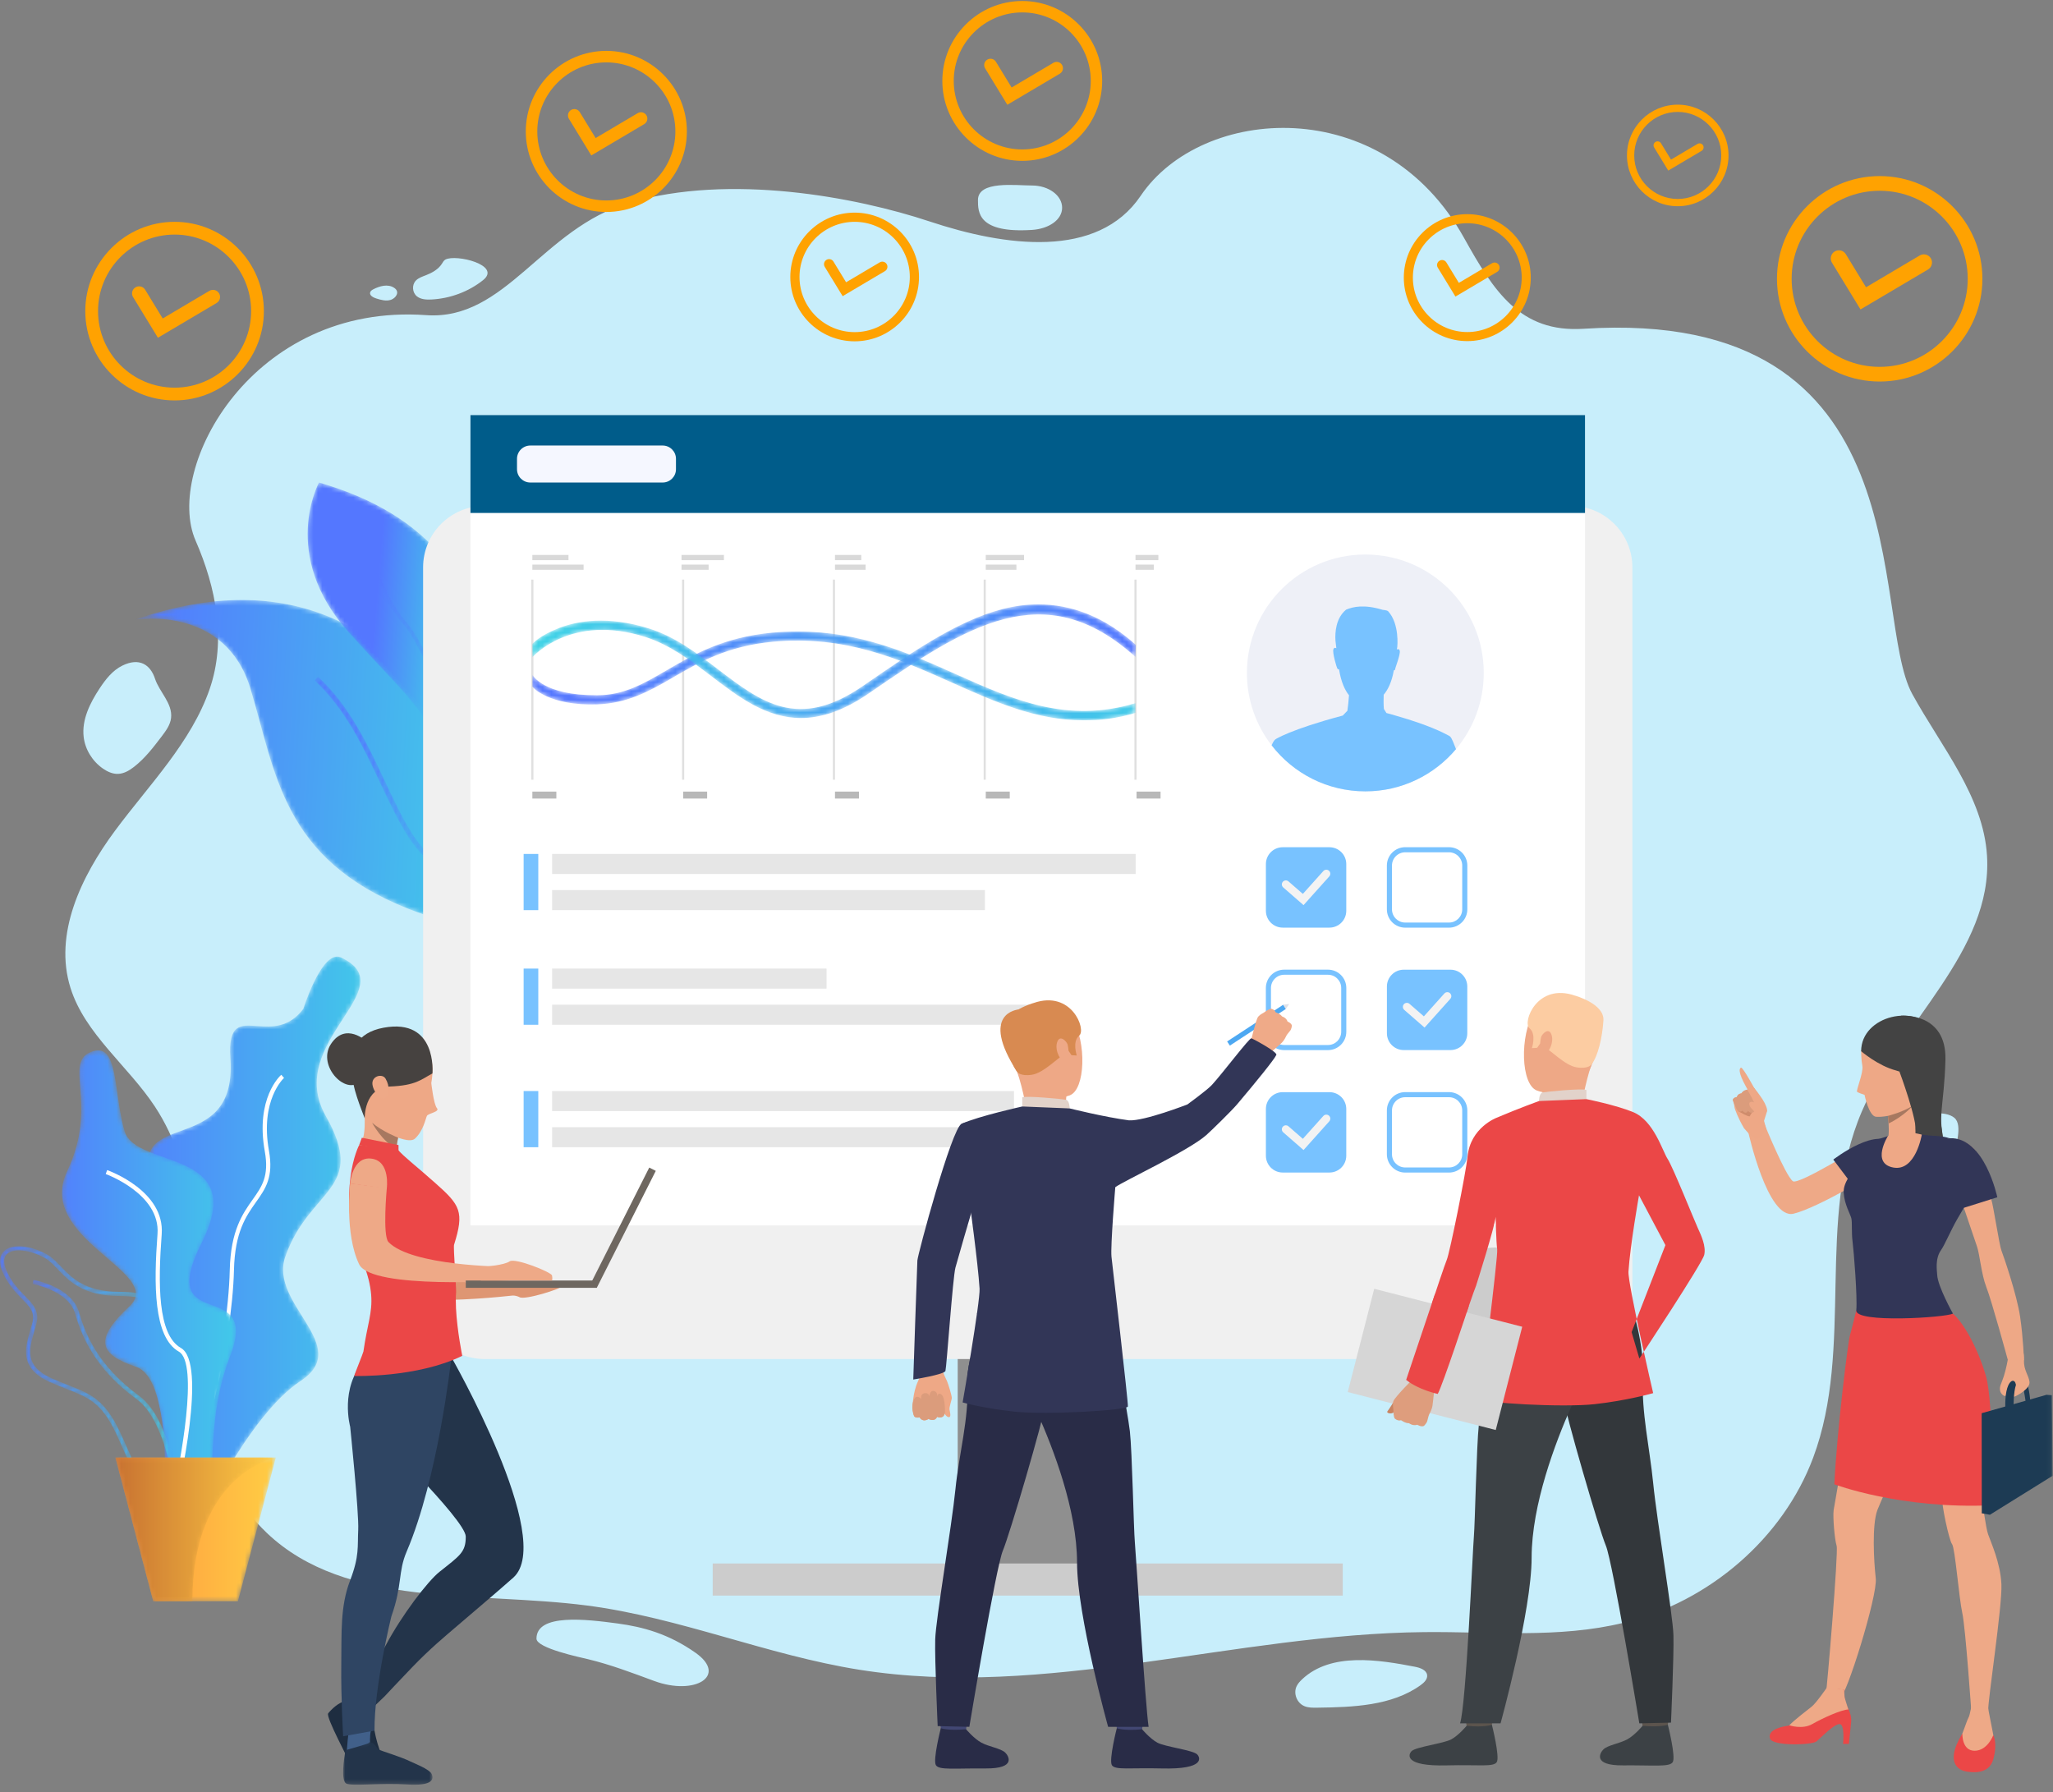 <?xml version="1.0" encoding="UTF-8"?>
<svg width="464px" height="405px" viewBox="0 0 464 405" version="1.1" xmlns="http://www.w3.org/2000/svg" xmlns:xlink="http://www.w3.org/1999/xlink">
    <rect x="0" y="0" width="464" height="405" fill="#808080" stroke="none"/>
    <!-- Generator: Sketch 62 (91390) - https://sketch.com -->
    <title>illustration</title>
    <desc>Created with Sketch.</desc>
    <defs>
        <path d="M0.105,4.645 C0.612,4.56 20.518,1.386 26.217,20.174 L26.217,20.174 C31.998,39.201 33.354,58.685 61.935,69.975 L61.935,69.975 C72.674,74.216 79.035,74.152 82.269,71.303 L82.269,71.303 C82.563,71.044 82.833,70.759 83.082,70.449 L83.082,70.449 C87.281,65.196 84.076,53.421 78.374,40.978 L78.374,40.978 C70.561,23.94 54.573,0.187 24.277,0.189 L24.277,0.189 C17.06,0.189 9.028,1.537 0.105,4.645" id="path-1"></path>
        <linearGradient x1="101.618%" y1="51.958%" x2="-1.86%" y2="47.156%" id="linearGradient-3">
            <stop stop-color="#3FD4E6" offset="0%"></stop>
            <stop stop-color="#5477FF" offset="100%"></stop>
        </linearGradient>
        <path d="M0.172,0.913 C7.123,7.395 11.108,15.847 14.953,24.021 L14.953,24.021 C16.992,28.342 18.913,32.427 21.199,36.061 L21.199,36.061 C26.046,43.758 36.326,50.615 41.695,53.849 L41.695,53.849 C41.988,53.59 42.259,53.305 42.507,52.995 L42.507,52.995 C37.274,49.846 26.887,42.963 22.161,35.453 L22.161,35.453 C19.907,31.882 18,27.83 15.98,23.538 L15.98,23.538 C12.085,15.264 8.058,6.713 0.947,0.076 L0.947,0.076 L0.172,0.913 Z" id="path-4"></path>
        <linearGradient x1="89.707%" y1="112.432%" x2="29.752%" y2="26.213%" id="linearGradient-6">
            <stop stop-color="#3FD4E6" offset="0%"></stop>
            <stop stop-color="#5477FF" offset="100%"></stop>
        </linearGradient>
        <path d="M9.383,33.917 C24.671,51.006 29.769,53.047 33.583,72.583 L33.583,72.583 C33.669,73.021 33.755,73.475 33.842,73.932 L33.842,73.932 C33.866,73.879 34.084,73.411 34.42,72.583 L34.42,72.583 C37.979,63.849 55.118,15.289 2.74,0.155 L2.74,0.155 C2.74,0.155 -6.251,16.438 9.383,33.917" id="path-7"></path>
        <linearGradient x1="64.872%" y1="51.615%" x2="34.488%" y2="48.578%" id="linearGradient-9">
            <stop stop-color="#3FD4E6" offset="0%"></stop>
            <stop stop-color="#5477FF" offset="100%"></stop>
        </linearGradient>
        <path d="M0.059,0.577 C0.099,0.647 0.22,0.948 0.35,1.265 L0.35,1.265 C1.121,3.173 3.162,8.237 6.475,11.92 L6.475,11.92 C9.676,15.476 19.865,35.294 18.169,52.182 L18.169,52.182 C18.255,52.621 18.341,53.074 18.428,53.531 L18.428,53.531 C18.452,53.479 18.67,53.01 19.006,52.182 L19.006,52.182 C20.564,35.771 11.164,15.858 7.107,11.349 L7.107,11.349 C3.894,7.78 1.89,2.817 1.136,0.948 L1.136,0.948 C0.947,0.485 0.863,0.274 0.798,0.16 L0.798,0.16 L0.059,0.577 Z" id="path-10"></path>
        <linearGradient x1="59.072%" y1="94.116%" x2="39.026%" y2="-4.971%" id="linearGradient-12">
            <stop stop-color="#3FD4E6" offset="0%"></stop>
            <stop stop-color="#5477FF" offset="100%"></stop>
        </linearGradient>
        <polygon id="path-13" points="0 403.252 463.915 403.252 463.915 0.14 0 0.14"></polygon>
        <path d="M37.049,11.886 C33.754,16.24 29.868,16.007 26.689,15.775 L26.689,15.775 C22.836,15.494 20.024,15.212 20.57,23.102 L20.57,23.102 C22.313,48.296 -8.429,31.025 5.753,57.327 L5.753,57.327 C19.936,83.631 -6.77,72.2 2.044,93.409 L2.044,93.409 C10.858,114.618 -0.566,139.914 12.696,129.519 L12.696,129.519 C12.696,129.519 24.373,103.912 36.415,95.99 L36.415,95.99 C48.458,88.067 29.2,78.667 32.968,67.906 L32.968,67.906 C38.441,52.277 51.626,52.891 42.119,36.095 L42.119,36.095 C32.612,19.299 60.183,7.257 45.605,0.285 L45.605,0.285 C45.306,0.141 45.006,0.075 44.708,0.075 L44.708,0.075 C40.741,0.075 37.049,11.886 37.049,11.886" id="path-15"></path>
        <linearGradient x1="100%" y1="50%" x2="-0%" y2="50%" id="linearGradient-17">
            <stop stop-color="#3FD4E6" offset="0%"></stop>
            <stop stop-color="#5477FF" offset="100%"></stop>
        </linearGradient>
        <path d="M0.937,1.096 C0.105,1.884 -0.598,3.428 0.78,6.309 L0.78,6.309 C2.039,8.941 3.673,10.608 4.985,11.947 L4.985,11.947 C6.751,13.748 7.917,14.939 7.31,17.311 L7.31,17.311 C7.168,17.868 7.003,18.43 6.838,18.995 L6.838,18.995 C5.658,23.028 4.322,27.6 11.226,30.703 L11.226,30.703 C12.691,31.362 14.026,31.885 15.203,32.348 L15.203,32.348 C20.022,34.239 22.931,35.381 26.215,42.312 L26.215,42.312 C26.851,43.654 27.412,44.926 27.955,46.156 L27.955,46.156 C30.544,52.024 32.503,56.461 37.853,56.461 L37.853,56.461 C38.595,56.461 39.401,56.377 40.284,56.198 L40.284,56.198 C42.499,55.75 43.952,54.581 44.601,52.724 L44.601,52.724 C46.151,48.292 42.561,41.093 39.646,37.623 L39.646,37.623 C39.598,37.565 34.721,31.604 35.241,23.341 L35.241,23.341 C35.328,21.956 35.472,20.674 35.598,19.544 L35.598,19.544 C35.965,16.274 36.23,13.911 34.825,12.333 L34.825,12.333 C33.588,10.942 31.199,10.34 26.836,10.32 L26.836,10.32 C19.186,10.284 16.161,7.117 13.731,4.571 L13.731,4.571 C12.698,3.49 11.723,2.47 10.539,1.823 L10.539,1.823 C8.37,0.639 6.128,0.029 4.276,0.029 L4.276,0.029 C2.872,0.029 1.692,0.38 0.937,1.096 M28.825,45.772 C28.28,44.537 27.716,43.259 27.075,41.905 L27.075,41.905 C23.629,34.633 20.416,33.372 15.55,31.462 L15.55,31.462 C14.383,31.004 13.059,30.485 11.615,29.836 L11.615,29.836 C5.467,27.072 6.576,23.278 7.75,19.261 L7.75,19.261 C7.919,18.686 8.086,18.114 8.231,17.547 L8.231,17.547 C8.971,14.656 7.512,13.167 5.664,11.281 L5.664,11.281 C4.335,9.925 2.829,8.388 1.638,5.898 L1.638,5.898 C1.013,4.593 0.499,2.82 1.59,1.786 L1.59,1.786 C3.027,0.424 6.678,0.798 10.083,2.657 L10.083,2.657 C11.138,3.233 12.021,4.158 13.043,5.228 L13.043,5.228 C15.598,7.903 18.777,11.233 26.832,11.27 L26.832,11.27 C30.843,11.289 33.089,11.812 34.115,12.965 L34.115,12.965 C35.238,14.226 34.993,16.412 34.654,19.437 L34.654,19.437 C34.526,20.579 34.381,21.873 34.292,23.281 L34.292,23.281 C33.747,31.934 38.706,37.98 38.918,38.233 L38.918,38.233 C41.802,41.668 45.069,48.504 43.704,52.41 L43.704,52.41 C43.173,53.928 41.959,54.89 40.095,55.266 L40.095,55.266 C39.275,55.432 38.531,55.512 37.849,55.512 L37.849,55.512 C33.123,55.511 31.423,51.662 28.825,45.772" id="path-18"></path>
        <linearGradient x1="100%" y1="50%" x2="-0%" y2="50%" id="linearGradient-20">
            <stop stop-color="#3FD4E6" offset="0%"></stop>
            <stop stop-color="#5477FF" offset="100%"></stop>
        </linearGradient>
        <path d="M0.12,1.078 C0.201,1.092 8.23,2.572 9.705,7.736 L9.705,7.736 C11.134,12.741 14.133,20.195 23.631,27.118 L23.631,27.118 C31.71,33.007 32.916,54.256 32.927,54.47 L32.927,54.47 L33.877,54.42 C33.83,53.528 32.632,32.503 24.191,26.35 L24.191,26.35 C14.929,19.6 12.01,12.345 10.619,7.475 L10.619,7.475 C8.98,1.737 0.64,0.204 0.286,0.141 L0.286,0.141 L0.12,1.078 Z" id="path-21"></path>
        <linearGradient x1="100%" y1="50%" x2="-0.001%" y2="50%" id="linearGradient-23">
            <stop stop-color="#3FD4E6" offset="0%"></stop>
            <stop stop-color="#5477FF" offset="100%"></stop>
        </linearGradient>
        <path d="M7.053,0.422 C0.121,2.799 8.637,12.147 1.348,27.505 L1.348,27.505 C-5.94,42.862 23.595,50.413 15.436,58.019 L15.436,58.019 C7.278,65.625 8.623,68.888 16.862,71.685 L16.862,71.685 C25.102,74.483 21.63,98.028 29.553,103.114 L29.553,103.114 C37.476,108.201 30.821,88.204 38.109,69.507 L38.109,69.507 C45.398,50.809 20.997,65.07 31.771,43.644 L31.771,43.644 C42.546,22.218 16.877,27.041 14.342,18.485 L14.342,18.485 C12.008,10.608 12.879,0.181 8.35,0.181 L8.35,0.181 C7.96,0.181 7.529,0.258 7.053,0.422" id="path-24"></path>
        <linearGradient x1="100%" y1="50%" x2="-7.80268346e-05%" y2="50%" id="linearGradient-26">
            <stop stop-color="#3FD4E6" offset="0%"></stop>
            <stop stop-color="#5477FF" offset="100%"></stop>
        </linearGradient>
        <polygon id="path-27" points="0.224 0.159 8.79 32.659 27.935 32.659 36.501 0.159"></polygon>
        <linearGradient x1="-0.001%" y1="50%" x2="100%" y2="50%" id="linearGradient-29">
            <stop stop-color="#FF933F" offset="0%"></stop>
            <stop stop-color="#FFCD44" offset="100%"></stop>
        </linearGradient>
        <path d="M0.224,0.159 L8.79,32.659 L17.642,32.659 C17.642,3.7 36.501,0.159 36.501,0.159 L36.501,0.159 L0.224,0.159 Z" id="path-30"></path>
        <linearGradient x1="-0.001%" y1="50%" x2="100%" y2="50%" id="linearGradient-32">
            <stop stop-color="#C87231" offset="0%"></stop>
            <stop stop-color="#FFCD44" offset="100%"></stop>
        </linearGradient>
        <polygon id="path-33" points="0.028 0.107 20.229 0.107 20.229 9.747 0.028 9.747"></polygon>
        <polygon id="path-35" points="0 403.252 463.915 403.252 463.915 0.14 0 0.14"></polygon>
        <path d="M54.38,0.316 C43.37,1.328 36.557,5.303 30.547,8.811 L30.547,8.811 C25.374,11.829 20.908,14.436 14.855,14.463 L14.855,14.463 C2.566,14.518 0.196,9.844 0.182,9.798 L0.182,9.798 L0.182,12.471 C0.245,12.725 4.011,16.889 14.867,16.517 L14.867,16.517 C21.584,16.288 26.544,13.596 31.79,10.534 L31.79,10.534 C37.584,7.153 44.15,3.321 54.613,2.359 L54.613,2.359 C70.997,0.853 83.294,6.353 95.186,11.672 L95.186,11.672 C104.819,15.98 114.059,20.114 124.688,20.114 L124.688,20.114 C128.606,20.113 132.113,19.762 136.498,18.439 L136.498,18.439 L136.498,16.242 C121.116,20.881 108.951,15.534 96.203,9.833 L96.203,9.833 C85.428,5.014 74.33,0.049 60.12,0.05 L60.12,0.05 C58.262,0.05 56.35,0.135 54.38,0.316" id="path-37"></path>
        <linearGradient x1="111.002%" y1="49.999%" x2="8.971%" y2="49.999%" id="linearGradient-39">
            <stop stop-color="#3FD4E6" offset="0%"></stop>
            <stop stop-color="#5477FF" offset="100%"></stop>
        </linearGradient>
        <path d="M106.415,1.111 C96.201,3.748 85.82,10.966 74.807,18.54 L74.807,18.54 C60.268,28.54 51.895,22.155 42.201,14.763 L42.201,14.763 C37.422,11.119 32.481,7.351 26.531,5.489 L26.531,5.489 C17.139,2.551 10.33,3.799 6.272,5.363 L6.272,5.363 C1.814,7.081 0.273,8.881 0.182,8.984 L0.182,8.984 L0.182,11.995 C0.259,11.908 8.897,2.008 25.78,7.43 L25.78,7.43 C31.312,9.206 36.105,12.808 40.724,16.33 L40.724,16.33 C46.816,20.976 53.039,25.722 60.885,25.722 L60.885,25.722 C65.366,25.722 70.378,24.172 76.195,20.172 L76.195,20.172 C98.155,5.068 115.789,-6.785 136.498,11.924 L136.498,11.924 L136.57,9.189 C129.444,2.78 121.963,0.047 114.552,0.047 L114.552,0.047 C111.823,0.047 109.103,0.417 106.415,1.111" id="path-40"></path>
        <linearGradient x1="-8.86167674e-05%" y1="50%" x2="100%" y2="50%" id="linearGradient-42">
            <stop stop-color="#3FD4E6" offset="0%"></stop>
            <stop stop-color="#5477FF" offset="100%"></stop>
        </linearGradient>
    </defs>
    <g id="Page-1" stroke="none" stroke-width="1" fill="none" fill-rule="evenodd">
        <g id="Login" transform="translate(-246, -316)">
            <g id="illustration" transform="translate(246, 316)">
                <path d="M139.61,366.897 C132.52,365.941 121.247,364.588 121.25,370.322 C121.251,372.486 131.254,374.568 132.908,374.968 C138.027,376.204 142.821,378.028 147.823,379.875 C157.104,383.304 164.536,378.684 157.187,373.508 C151.128,369.239 145.326,367.668 139.61,366.897 M294.323,379.479 C293.83,379.941 293.362,380.443 293.066,381.038 C292.254,382.671 293.091,384.881 294.834,385.589 C295.711,385.944 296.695,385.937 297.647,385.924 C305.797,385.815 314.559,385.516 321.069,380.839 C321.864,380.269 322.685,379.467 322.544,378.528 C322.374,377.391 320.965,376.9 319.784,376.672 C311.636,375.099 300.871,373.34 294.323,379.479 M431.184,252.919 C430.215,253.314 429.227,253.811 428.672,254.665 C428.238,255.332 428.121,256.138 428.034,256.919 C427.854,258.545 427.762,260.18 427.76,261.816 C427.757,263.606 427.952,265.593 429.328,266.811 C431.182,268.453 434.125,267.878 436.554,267.2 C437.922,266.818 439.382,266.379 440.261,265.308 C440.905,264.525 441.14,263.513 441.317,262.532 C441.905,259.264 443.705,254.311 441.71,252.62 C439.715,250.928 434.658,251.504 431.184,252.919 M35.04,153.401 C33.982,150.171 31.479,148.564 27.691,150.404 C25.431,151.502 23.856,153.542 22.506,155.589 C20.326,158.894 18.452,162.671 18.91,166.551 C19.244,169.379 20.876,172.045 23.293,173.713 C24.285,174.398 25.457,174.932 26.681,174.891 C28.025,174.846 29.238,174.122 30.28,173.313 C32.745,171.4 34.641,168.918 36.508,166.466 C37.476,165.195 38.477,163.846 38.663,162.285 C39.057,158.975 36.014,156.374 35.04,153.401 M89.078,65.042 C87.646,64.103 85.799,64.644 84.374,65.378 C84.064,65.538 83.747,65.753 83.657,66.077 C83.47,66.751 84.322,67.229 85.017,67.446 C86.099,67.785 87.278,68.114 88.353,67.756 C89.429,67.399 90.51,65.98 89.078,65.042 M100.67,58.656 C100.289,58.862 100.092,59.27 99.862,59.626 C99.072,60.852 97.703,61.635 96.306,62.181 C95.488,62.501 94.607,62.778 94.003,63.395 C93.043,64.375 93.16,66.125 94.242,66.981 C95.117,67.673 96.352,67.742 97.486,67.686 C101.735,67.476 105.898,65.921 109.165,63.323 C113.464,59.905 103.035,57.375 100.67,58.656 M221.029,45.209 C221.029,47.98 221.029,52.736 233.248,51.959 C236.997,51.721 240.051,49.712 240.051,46.941 C240.051,44.169 237.005,41.922 233.248,41.922 C229.49,41.922 221.029,40.781 221.029,45.209 M432.206,156.87 C438.75,168.764 448.263,179.98 449.086,193.389 C450.407,214.927 429.407,231.166 420.82,251.127 C410.279,275.628 419.12,304.496 409.789,329.44 C403.027,347.517 386.441,361.956 366.951,366.734 C352.344,370.315 336.979,368.698 321.898,368.845 C279.081,369.262 236.428,384.068 194.193,377.346 C173.338,374.026 153.622,365.554 132.671,362.837 C107.548,359.578 78.275,363.519 60.32,346.445 C35.237,322.591 53.859,278.732 35.034,250.114 C28.972,240.899 19.206,233.688 15.933,223.267 C12.107,211.088 18.305,198.111 26.001,187.73 C33.697,177.349 43.218,167.788 47.387,155.712 C51.172,144.748 48.86,132.828 44.205,122.173 C37.073,105.847 56.925,68.413 96.303,71.219 C114.354,72.505 122.479,51.597 142.281,45.802 C164.952,39.166 193.416,44.5 210.122,50.053 C227.096,55.695 248.079,58.66 257.809,44.245 C271.546,23.895 312.499,20.71 330.888,53.759 C337.605,65.83 343.586,75.222 357.882,74.301 C435.358,69.309 422.482,139.193 432.206,156.87" id="Fill-1" fill="#C8EEFB"></path>
                <g id="Group-5" transform="translate(30.374, 135.41)">
                    <mask id="mask-2" fill="white">
                        <use xlink:href="#path-1"></use>
                    </mask>
                    <g id="Clip-4"></g>
                    <path d="M0.105,4.645 C0.612,4.56 20.518,1.386 26.217,20.174 L26.217,20.174 C31.998,39.201 33.354,58.685 61.935,69.975 L61.935,69.975 C72.674,74.216 79.035,74.152 82.269,71.303 L82.269,71.303 C82.563,71.044 82.833,70.759 83.082,70.449 L83.082,70.449 C87.281,65.196 84.076,53.421 78.374,40.978 L78.374,40.978 C70.561,23.94 54.573,0.187 24.277,0.189 L24.277,0.189 C17.06,0.189 9.028,1.537 0.105,4.645" id="Fill-3" fill="url(#linearGradient-3)" mask="url(#mask-2)"></path>
                </g>
                <g id="Group-8" transform="translate(70.949, 152.864)">
                    <mask id="mask-5" fill="white">
                        <use xlink:href="#path-4"></use>
                    </mask>
                    <g id="Clip-7"></g>
                    <path d="M0.172,0.913 C7.123,7.395 11.108,15.847 14.953,24.021 L14.953,24.021 C16.992,28.342 18.913,32.427 21.199,36.061 L21.199,36.061 C26.046,43.758 36.326,50.615 41.695,53.849 L41.695,53.849 C41.988,53.59 42.259,53.305 42.507,52.995 L42.507,52.995 C37.274,49.846 26.887,42.963 22.161,35.453 L22.161,35.453 C19.907,31.882 18,27.83 15.98,23.538 L15.98,23.538 C12.085,15.264 8.058,6.713 0.947,0.076 L0.947,0.076 L0.172,0.913 Z" id="Fill-6" fill="url(#linearGradient-6)" mask="url(#mask-5)"></path>
                </g>
                <g id="Group-11" transform="translate(69.362, 108.889)">
                    <mask id="mask-8" fill="white">
                        <use xlink:href="#path-7"></use>
                    </mask>
                    <g id="Clip-10"></g>
                    <path d="M9.383,33.917 C24.671,51.006 29.769,53.047 33.583,72.583 L33.583,72.583 C33.669,73.021 33.755,73.475 33.842,73.932 L33.842,73.932 C33.866,73.879 34.084,73.411 34.42,72.583 L34.42,72.583 C37.979,63.849 55.118,15.289 2.74,0.155 L2.74,0.155 C2.74,0.155 -6.251,16.438 9.383,33.917" id="Fill-9" fill="url(#linearGradient-9)" mask="url(#mask-8)"></path>
                </g>
                <g id="Group-14" transform="translate(84.776, 129.29)">
                    <mask id="mask-11" fill="white">
                        <use xlink:href="#path-10"></use>
                    </mask>
                    <g id="Clip-13"></g>
                    <path d="M0.059,0.577 C0.099,0.647 0.22,0.948 0.35,1.265 L0.35,1.265 C1.121,3.173 3.162,8.237 6.475,11.92 L6.475,11.92 C9.676,15.476 19.865,35.294 18.169,52.182 L18.169,52.182 C18.255,52.621 18.341,53.074 18.428,53.531 L18.428,53.531 C18.452,53.479 18.67,53.01 19.006,52.182 L19.006,52.182 C20.564,35.771 11.164,15.858 7.107,11.349 L7.107,11.349 C3.894,7.78 1.89,2.817 1.136,0.948 L1.136,0.948 C0.947,0.485 0.863,0.274 0.798,0.16 L0.798,0.16 L0.059,0.577 Z" id="Fill-12" fill="url(#linearGradient-12)" mask="url(#mask-11)"></path>
                </g>
                <g id="Group-69" transform="translate(0, 0.086)">
                    <path d="M420.495,69.845 L414.04,59.277 C413.511,58.41 413.784,57.278 414.65,56.749 C415.517,56.22 416.649,56.494 417.178,57.36 L421.743,64.834 L433.878,57.651 C434.752,57.134 435.88,57.423 436.397,58.297 C436.915,59.171 436.626,60.299 435.752,60.816 L420.495,69.845 Z" id="Fill-15" fill="#FFA201"></path>
                    <path d="M424.829,43.025 C413.857,43.025 404.931,51.951 404.931,62.923 C404.931,73.895 413.857,82.822 424.829,82.822 C435.801,82.822 444.727,73.895 444.727,62.923 C444.727,51.951 435.801,43.025 424.829,43.025 M424.829,86.138 C412.028,86.138 401.614,75.724 401.614,62.923 C401.614,50.123 412.028,39.708 424.829,39.708 C437.629,39.708 448.044,50.123 448.044,62.923 C448.044,75.724 437.629,86.138 424.829,86.138" id="Fill-17" fill="#FFA201"></path>
                    <path d="M328.944,66.936 L324.955,60.404 C324.628,59.869 324.797,59.17 325.333,58.842 C325.868,58.515 326.568,58.684 326.895,59.22 L329.716,63.839 L337.215,59.4 C337.755,59.08 338.452,59.259 338.772,59.799 C339.092,60.339 338.913,61.036 338.373,61.356 L328.944,66.936 Z" id="Fill-19" fill="#FFA201"></path>
                    <path d="M331.623,50.361 C324.842,50.361 319.326,55.877 319.326,62.658 C319.326,69.438 324.842,74.955 331.623,74.955 C338.403,74.955 343.92,69.438 343.92,62.658 C343.92,55.877 338.403,50.361 331.623,50.361 M331.623,77.004 C323.712,77.004 317.277,70.568 317.277,62.658 C317.277,54.747 323.712,48.312 331.623,48.312 C339.533,48.312 345.969,54.747 345.969,62.658 C345.969,70.568 339.533,77.004 331.623,77.004" id="Fill-21" fill="#FFA201"></path>
                    <path d="M227.669,23.589 L222.647,15.365 C222.235,14.691 222.448,13.811 223.122,13.399 C223.796,12.987 224.677,13.2 225.089,13.874 L228.64,19.689 L238.083,14.101 C238.763,13.698 239.641,13.923 240.043,14.603 C240.445,15.283 240.22,16.161 239.54,16.563 L227.669,23.589 Z" id="Fill-23" fill="#FFA201"></path>
                    <path d="M231.041,2.72 C222.504,2.72 215.559,9.666 215.559,18.203 C215.559,26.74 222.504,33.685 231.041,33.685 C239.579,33.685 246.524,26.74 246.524,18.203 C246.524,9.666 239.579,2.72 231.041,2.72 M231.041,36.266 C221.082,36.266 212.978,28.163 212.978,18.203 C212.978,8.243 221.082,0.14 231.041,0.14 C241.002,0.14 249.104,8.243 249.104,18.203 C249.104,28.163 241.002,36.266 231.041,36.266" id="Fill-25" fill="#FFA201"></path>
                    <path d="M190.447,66.844 L186.403,60.224 C186.071,59.681 186.243,58.972 186.786,58.641 C187.328,58.309 188.037,58.48 188.369,59.023 L191.228,63.705 L198.83,59.206 C199.377,58.882 200.084,59.063 200.408,59.61 C200.732,60.158 200.551,60.864 200.003,61.188 L190.447,66.844 Z" id="Fill-27" fill="#FFA201"></path>
                    <path d="M193.161,50.044 C186.288,50.044 180.697,55.635 180.697,62.508 C180.697,69.381 186.288,74.972 193.161,74.972 C200.034,74.972 205.626,69.381 205.626,62.508 C205.626,55.635 200.034,50.044 193.161,50.044 M193.161,77.05 C185.143,77.05 178.62,70.526 178.62,62.508 C178.62,54.49 185.143,47.966 193.161,47.966 C201.18,47.966 207.703,54.49 207.703,62.508 C207.703,70.526 201.18,77.05 193.161,77.05" id="Fill-29" fill="#FFA201"></path>
                    <path d="M133.639,35.043 L128.577,26.755 C128.162,26.076 128.376,25.188 129.056,24.773 C129.736,24.358 130.623,24.573 131.038,25.252 L134.617,31.113 L144.134,25.481 C144.819,25.075 145.703,25.302 146.109,25.987 C146.514,26.673 146.288,27.557 145.602,27.962 L133.639,35.043 Z" id="Fill-31" fill="#FFA201"></path>
                    <path d="M137.037,14.012 C128.434,14.012 121.434,21.011 121.434,29.615 C121.434,38.218 128.434,45.218 137.037,45.218 C145.641,45.218 152.641,38.218 152.641,29.615 C152.641,21.011 145.641,14.012 137.037,14.012 M137.037,47.819 C127,47.819 118.834,39.652 118.834,29.615 C118.834,19.577 127,11.411 137.037,11.411 C147.075,11.411 155.241,19.577 155.241,29.615 C155.241,39.652 147.075,47.819 137.037,47.819" id="Fill-33" fill="#FFA201"></path>
                    <path d="M35.689,76.243 L30.078,67.055 C29.617,66.302 29.855,65.318 30.608,64.858 C31.362,64.398 32.346,64.636 32.806,65.389 L36.774,71.886 L47.324,65.642 C48.084,65.193 49.065,65.444 49.514,66.204 C49.964,66.963 49.712,67.944 48.953,68.393 L35.689,76.243 Z" id="Fill-35" fill="#FFA201"></path>
                    <path d="M39.457,52.927 C29.919,52.927 22.159,60.687 22.159,70.225 C22.159,79.764 29.919,87.524 39.457,87.524 C48.996,87.524 56.756,79.764 56.756,70.225 C56.756,60.687 48.996,52.927 39.457,52.927 M39.457,90.407 C28.329,90.407 19.275,81.354 19.275,70.225 C19.275,59.097 28.329,50.044 39.457,50.044 C50.585,50.044 59.639,59.097 59.639,70.225 C59.639,81.354 50.585,90.407 39.457,90.407" id="Fill-37" fill="#FFA201"></path>
                    <path d="M377.045,38.465 L373.854,33.241 C373.592,32.812 373.727,32.253 374.156,31.991 C374.584,31.729 375.143,31.864 375.405,32.293 L377.662,35.987 L383.661,32.437 C384.093,32.181 384.65,32.324 384.906,32.756 C385.162,33.188 385.019,33.746 384.587,34.001 L377.045,38.465 Z" id="Fill-39" fill="#FFA201"></path>
                    <path d="M379.187,25.207 C373.763,25.207 369.351,29.619 369.351,35.043 C369.351,40.467 373.763,44.88 379.187,44.88 C384.611,44.88 389.024,40.467 389.024,35.043 C389.024,29.619 384.611,25.207 379.187,25.207 M379.187,46.519 C372.859,46.519 367.711,41.371 367.711,35.043 C367.711,28.715 372.859,23.567 379.187,23.567 C385.515,23.567 390.663,28.715 390.663,35.043 C390.663,41.371 385.515,46.519 379.187,46.519" id="Fill-41" fill="#FFA201"></path>
                    <mask id="mask-14" fill="white">
                        <use xlink:href="#path-13"></use>
                    </mask>
                    <g id="Clip-44"></g>
                    <polygon id="Fill-43" fill="#8F8F8F" mask="url(#mask-14)" points="216.453 356.877 248.104 356.877 248.104 260.74 216.453 260.74"></polygon>
                    <path d="M109.524,307.05 L355.034,307.05 C362.711,307.05 368.935,300.827 368.935,293.149 L368.935,128.144 C368.935,120.466 362.711,114.242 355.034,114.242 L109.524,114.242 C101.846,114.242 95.623,120.466 95.623,128.144 L95.623,293.149 C95.623,300.827 101.846,307.05 109.524,307.05" id="Fill-45" fill="#F0F0F0" mask="url(#mask-14)"></path>
                    <polygon id="Fill-46" fill="#FFFFFF" mask="url(#mask-14)" points="106.326 276.836 358.231 276.836 358.231 93.721 106.326 93.721"></polygon>
                    <polygon id="Fill-47" fill="#005C8A" mask="url(#mask-14)" points="106.326 115.838 358.231 115.838 358.231 93.722 106.326 93.722"></polygon>
                    <path d="M327.576,290.662 C327.576,295.531 332.217,299.478 337.942,299.478 C343.667,299.478 348.309,295.531 348.309,290.662 C348.309,285.793 343.667,281.845 337.942,281.845 C332.217,281.845 327.576,285.793 327.576,290.662" id="Fill-48" fill="#CCCCCC" mask="url(#mask-14)"></path>
                    <polygon id="Fill-49" fill="#CCCCCC" mask="url(#mask-14)" points="161.08 360.506 303.477 360.506 303.477 353.249 161.08 353.249"></polygon>
                    <path d="M149.772,108.959 L119.852,108.959 C118.193,108.959 116.848,107.614 116.848,105.954 L116.848,103.606 C116.848,101.946 118.193,100.601 119.852,100.601 L149.772,100.601 C151.431,100.601 152.776,101.946 152.776,103.606 L152.776,105.954 C152.776,107.614 151.431,108.959 149.772,108.959" id="Fill-50" fill="#F5F7FF" mask="url(#mask-14)"></path>
                    <polygon id="Fill-51" fill="#E6E6E6" mask="url(#mask-14)" points="124.782 197.433 256.669 197.433 256.669 192.9 124.782 192.9"></polygon>
                    <polygon id="Fill-52" fill="#E6E6E6" mask="url(#mask-14)" points="124.782 205.598 222.602 205.598 222.602 201.065 124.782 201.065"></polygon>
                    <polygon id="Fill-53" fill="#E6E6E6" mask="url(#mask-14)" points="124.782 223.34 186.808 223.34 186.808 218.807 124.782 218.807"></polygon>
                    <polygon id="Fill-54" fill="#E6E6E6" mask="url(#mask-14)" points="124.782 231.505 236.216 231.505 236.216 226.971 124.782 226.971"></polygon>
                    <polygon id="Fill-55" fill="#E6E6E6" mask="url(#mask-14)" points="124.782 251.014 229.172 251.014 229.172 246.481 124.782 246.481"></polygon>
                    <polygon id="Fill-56" fill="#E6E6E6" mask="url(#mask-14)" points="124.782 259.179 252.253 259.179 252.253 254.646 124.782 254.646"></polygon>
                    <polygon id="Fill-57" fill="#78C2FF" mask="url(#mask-14)" points="118.346 205.598 121.66 205.598 121.66 192.9 118.346 192.9"></polygon>
                    <polygon id="Fill-58" fill="#78C2FF" mask="url(#mask-14)" points="118.346 231.505 121.66 231.505 121.66 218.806 118.346 218.806"></polygon>
                    <polygon id="Fill-59" fill="#78C2FF" mask="url(#mask-14)" points="118.346 259.179 121.66 259.179 121.66 246.481 118.346 246.481"></polygon>
                    <path d="M300.471,264.897 L289.908,264.897 C287.809,264.897 286.107,263.196 286.107,261.096 L286.107,250.533 C286.107,248.434 287.809,246.732 289.908,246.732 L300.471,246.732 C302.571,246.732 304.272,248.434 304.272,250.533 L304.272,261.096 C304.272,263.196 302.571,264.897 300.471,264.897" id="Fill-60" fill="#78C2FF" mask="url(#mask-14)"></path>
                    <path d="M294.614,259.816 L290.022,255.812 C289.645,255.484 289.606,254.912 289.934,254.536 C290.263,254.159 290.834,254.12 291.211,254.448 L294.459,257.28 L299.089,252.114 C299.423,251.742 299.995,251.711 300.367,252.045 C300.739,252.378 300.77,252.95 300.436,253.322 L294.614,259.816 Z" id="Fill-61" fill="#F3F3F3" mask="url(#mask-14)"></path>
                    <path d="M290.238,220.201 C288.591,220.201 287.251,221.541 287.251,223.189 L287.251,233.092 C287.251,234.739 288.591,236.079 290.238,236.079 L300.141,236.079 C301.788,236.079 303.128,234.739 303.128,233.092 L303.128,223.189 C303.128,221.541 301.788,220.201 300.141,220.201 L290.238,220.201 Z M300.141,237.232 L290.238,237.232 C287.955,237.232 286.099,235.375 286.099,233.092 L286.099,223.189 C286.099,220.906 287.955,219.049 290.238,219.049 L300.141,219.049 C302.424,219.049 304.281,220.906 304.281,223.189 L304.281,233.092 C304.281,235.375 302.424,237.232 300.141,237.232 L300.141,237.232 Z" id="Fill-62" fill="#78C2FF" mask="url(#mask-14)"></path>
                    <path d="M317.588,247.876 C315.941,247.876 314.601,249.216 314.601,250.863 L314.601,260.766 C314.601,262.413 315.941,263.753 317.588,263.753 L327.492,263.753 C329.139,263.753 330.478,262.413 330.478,260.766 L330.478,250.863 C330.478,249.216 329.139,247.876 327.492,247.876 L317.588,247.876 Z M327.492,264.906 L317.588,264.906 C315.306,264.906 313.448,263.049 313.448,260.766 L313.448,250.863 C313.448,248.58 315.306,246.723 317.588,246.723 L327.492,246.723 C329.775,246.723 331.631,248.58 331.631,250.863 L331.631,260.766 C331.631,263.049 329.775,264.906 327.492,264.906 L327.492,264.906 Z" id="Fill-63" fill="#78C2FF" mask="url(#mask-14)"></path>
                    <path d="M327.822,237.223 L317.259,237.223 C315.159,237.223 313.457,235.521 313.457,233.422 L313.457,222.859 C313.457,220.759 315.159,219.058 317.259,219.058 L327.822,219.058 C329.921,219.058 331.623,220.759 331.623,222.859 L331.623,233.422 C331.623,235.521 329.921,237.223 327.822,237.223" id="Fill-64" fill="#78C2FF" mask="url(#mask-14)"></path>
                    <path d="M321.965,232.141 L317.372,228.138 C316.996,227.81 316.957,227.238 317.285,226.862 C317.613,226.485 318.185,226.446 318.561,226.774 L321.809,229.605 L326.44,224.44 C326.773,224.068 327.345,224.037 327.717,224.37 C328.089,224.704 328.12,225.276 327.787,225.648 L321.965,232.141 Z" id="Fill-65" fill="#F3F3F3" mask="url(#mask-14)"></path>
                    <path d="M317.588,192.527 C315.941,192.527 314.601,193.867 314.601,195.515 L314.601,205.418 C314.601,207.064 315.941,208.405 317.588,208.405 L327.492,208.405 C329.139,208.405 330.478,207.064 330.478,205.418 L330.478,195.515 C330.478,193.867 329.139,192.527 327.492,192.527 L317.588,192.527 Z M327.492,209.557 L317.588,209.557 C315.306,209.557 313.448,207.701 313.448,205.418 L313.448,195.515 C313.448,193.232 315.306,191.374 317.588,191.374 L327.492,191.374 C329.775,191.374 331.631,193.232 331.631,195.515 L331.631,205.418 C331.631,207.701 329.775,209.557 327.492,209.557 L327.492,209.557 Z" id="Fill-66" fill="#78C2FF" mask="url(#mask-14)"></path>
                    <path d="M300.471,209.549 L289.908,209.549 C287.809,209.549 286.107,207.847 286.107,205.748 L286.107,195.184 C286.107,193.085 287.809,191.383 289.908,191.383 L300.471,191.383 C302.571,191.383 304.272,193.085 304.272,195.184 L304.272,205.748 C304.272,207.847 302.571,209.549 300.471,209.549" id="Fill-67" fill="#78C2FF" mask="url(#mask-14)"></path>
                    <path d="M294.614,204.467 L290.022,200.464 C289.645,200.135 289.606,199.564 289.934,199.187 C290.263,198.811 290.834,198.772 291.211,199.1 L294.459,201.931 L299.089,196.766 C299.423,196.394 299.995,196.363 300.367,196.696 C300.739,197.03 300.77,197.601 300.436,197.973 L294.614,204.467 Z" id="Fill-68" fill="#F3F3F3" mask="url(#mask-14)"></path>
                </g>
                <g id="Group-72" transform="translate(31.508, 216.106)">
                    <mask id="mask-16" fill="white">
                        <use xlink:href="#path-15"></use>
                    </mask>
                    <g id="Clip-71"></g>
                    <path d="M37.049,11.886 C33.754,16.24 29.868,16.007 26.689,15.775 L26.689,15.775 C22.836,15.494 20.024,15.212 20.57,23.102 L20.57,23.102 C22.313,48.296 -8.429,31.025 5.753,57.327 L5.753,57.327 C19.936,83.631 -6.77,72.2 2.044,93.409 L2.044,93.409 C10.858,114.618 -0.566,139.914 12.696,129.519 L12.696,129.519 C12.696,129.519 24.373,103.912 36.415,95.99 L36.415,95.99 C48.458,88.067 29.2,78.667 32.968,67.906 L32.968,67.906 C38.441,52.277 51.626,52.891 42.119,36.095 L42.119,36.095 C32.612,19.299 60.183,7.257 45.605,0.285 L45.605,0.285 C45.306,0.141 45.006,0.075 44.708,0.075 L44.708,0.075 C40.741,0.075 37.049,11.886 37.049,11.886" id="Fill-70" fill="url(#linearGradient-17)" mask="url(#mask-16)"></path>
                </g>
                <path d="M40.004,335.988 C45.752,331.945 52.48,303.772 52.881,286.992 C53.087,278.397 55.628,274.816 57.869,271.656 C60.012,268.636 61.863,266.028 60.785,260.039 C58.725,248.594 64.141,243.653 64.196,243.605 L63.569,242.89 C63.328,243.101 57.687,248.197 59.849,260.208 C60.856,265.803 59.196,268.143 57.094,271.106 C54.888,274.215 52.143,278.083 51.931,286.969 C51.5,304.978 44.622,331.578 39.457,335.21 L40.004,335.988 Z" id="Fill-73" fill="#FFFFFF"></path>
                <g id="Group-77" transform="translate(0, 281.614)">
                    <mask id="mask-19" fill="white">
                        <use xlink:href="#path-18"></use>
                    </mask>
                    <g id="Clip-76"></g>
                    <path d="M0.937,1.096 C0.105,1.884 -0.598,3.428 0.78,6.309 L0.78,6.309 C2.039,8.941 3.673,10.608 4.985,11.947 L4.985,11.947 C6.751,13.748 7.917,14.939 7.31,17.311 L7.31,17.311 C7.168,17.868 7.003,18.43 6.838,18.995 L6.838,18.995 C5.658,23.028 4.322,27.6 11.226,30.703 L11.226,30.703 C12.691,31.362 14.026,31.885 15.203,32.348 L15.203,32.348 C20.022,34.239 22.931,35.381 26.215,42.312 L26.215,42.312 C26.851,43.654 27.412,44.926 27.955,46.156 L27.955,46.156 C30.544,52.024 32.503,56.461 37.853,56.461 L37.853,56.461 C38.595,56.461 39.401,56.377 40.284,56.198 L40.284,56.198 C42.499,55.75 43.952,54.581 44.601,52.724 L44.601,52.724 C46.151,48.292 42.561,41.093 39.646,37.623 L39.646,37.623 C39.598,37.565 34.721,31.604 35.241,23.341 L35.241,23.341 C35.328,21.956 35.472,20.674 35.598,19.544 L35.598,19.544 C35.965,16.274 36.23,13.911 34.825,12.333 L34.825,12.333 C33.588,10.942 31.199,10.34 26.836,10.32 L26.836,10.32 C19.186,10.284 16.161,7.117 13.731,4.571 L13.731,4.571 C12.698,3.49 11.723,2.47 10.539,1.823 L10.539,1.823 C8.37,0.639 6.128,0.029 4.276,0.029 L4.276,0.029 C2.872,0.029 1.692,0.38 0.937,1.096 M28.825,45.772 C28.28,44.537 27.716,43.259 27.075,41.905 L27.075,41.905 C23.629,34.633 20.416,33.372 15.55,31.462 L15.55,31.462 C14.383,31.004 13.059,30.485 11.615,29.836 L11.615,29.836 C5.467,27.072 6.576,23.278 7.75,19.261 L7.75,19.261 C7.919,18.686 8.086,18.114 8.231,17.547 L8.231,17.547 C8.971,14.656 7.512,13.167 5.664,11.281 L5.664,11.281 C4.335,9.925 2.829,8.388 1.638,5.898 L1.638,5.898 C1.013,4.593 0.499,2.82 1.59,1.786 L1.59,1.786 C3.027,0.424 6.678,0.798 10.083,2.657 L10.083,2.657 C11.138,3.233 12.021,4.158 13.043,5.228 L13.043,5.228 C15.598,7.903 18.777,11.233 26.832,11.27 L26.832,11.27 C30.843,11.289 33.089,11.812 34.115,12.965 L34.115,12.965 C35.238,14.226 34.993,16.412 34.654,19.437 L34.654,19.437 C34.526,20.579 34.381,21.873 34.292,23.281 L34.292,23.281 C33.747,31.934 38.706,37.98 38.918,38.233 L38.918,38.233 C41.802,41.668 45.069,48.504 43.704,52.41 L43.704,52.41 C43.173,53.928 41.959,54.89 40.095,55.266 L40.095,55.266 C39.275,55.432 38.531,55.512 37.849,55.512 L37.849,55.512 C33.123,55.511 31.423,51.662 28.825,45.772" id="Fill-75" fill="url(#linearGradient-20)" mask="url(#mask-19)"></path>
                </g>
                <g id="Group-80" transform="translate(7.254, 289.094)">
                    <mask id="mask-22" fill="white">
                        <use xlink:href="#path-21"></use>
                    </mask>
                    <g id="Clip-79"></g>
                    <path d="M0.12,1.078 C0.201,1.092 8.23,2.572 9.705,7.736 L9.705,7.736 C11.134,12.741 14.133,20.195 23.631,27.118 L23.631,27.118 C31.71,33.007 32.916,54.256 32.927,54.47 L32.927,54.47 L33.877,54.42 C33.83,53.528 32.632,32.503 24.191,26.35 L24.191,26.35 C14.929,19.6 12.01,12.345 10.619,7.475 L10.619,7.475 C8.98,1.737 0.64,0.204 0.286,0.141 L0.286,0.141 L0.12,1.078 Z" id="Fill-78" fill="url(#linearGradient-23)" mask="url(#mask-22)"></path>
                </g>
                <g id="Group-83" transform="translate(13.827, 237.186)">
                    <mask id="mask-25" fill="white">
                        <use xlink:href="#path-24"></use>
                    </mask>
                    <g id="Clip-82"></g>
                    <path d="M7.053,0.422 C0.121,2.799 8.637,12.147 1.348,27.505 L1.348,27.505 C-5.94,42.862 23.595,50.413 15.436,58.019 L15.436,58.019 C7.278,65.625 8.623,68.888 16.862,71.685 L16.862,71.685 C25.102,74.483 21.63,98.028 29.553,103.114 L29.553,103.114 C37.476,108.201 30.821,88.204 38.109,69.507 L38.109,69.507 C45.398,50.809 20.997,65.07 31.771,43.644 L31.771,43.644 C42.546,22.218 16.877,27.041 14.342,18.485 L14.342,18.485 C12.008,10.608 12.879,0.181 8.35,0.181 L8.35,0.181 C7.96,0.181 7.529,0.258 7.053,0.422" id="Fill-81" fill="url(#linearGradient-26)" mask="url(#mask-25)"></path>
                </g>
                <path d="M39.704,339.405 C40.458,336.204 46.903,308.035 40.89,304.631 C35.591,301.63 35.721,289.957 36.548,278.935 C37.28,269.178 24.749,264.618 24.215,264.429 L23.897,265.325 C24.021,265.369 36.277,269.833 35.6,278.864 C34.751,290.183 34.66,302.195 40.421,305.458 C44.987,308.043 40.784,330.682 38.779,339.186 L39.704,339.405 Z" id="Fill-84" fill="#FFFFFF"></path>
                <g id="Group-88" transform="translate(25.841, 329.216)">
                    <mask id="mask-28" fill="white">
                        <use xlink:href="#path-27"></use>
                    </mask>
                    <g id="Clip-87"></g>
                    <polygon id="Fill-86" fill="url(#linearGradient-29)" mask="url(#mask-28)" points="0.224 0.159 8.79 32.659 27.935 32.659 36.501 0.159"></polygon>
                </g>
                <g id="Group-91" transform="translate(25.841, 329.216)">
                    <mask id="mask-31" fill="white">
                        <use xlink:href="#path-30"></use>
                    </mask>
                    <g id="Clip-90"></g>
                    <path d="M0.224,0.159 L8.79,32.659 L17.642,32.659 C17.642,3.7 36.501,0.159 36.501,0.159 L36.501,0.159 L0.224,0.159 Z" id="Fill-89" fill="url(#linearGradient-32)" mask="url(#mask-31)"></path>
                </g>
                <g id="Group-238" transform="translate(0, 0.086)">
                    <path d="M212.373,307.719 C212.373,307.719 213.032,308.8 213.115,309.681 C213.181,310.379 213.767,311.421 214.021,311.998 C214.275,312.574 215.093,315.181 215.122,315.859 C215.134,316.136 214.515,317.885 214.603,318.444 C214.691,319.003 215.011,320.111 214.509,320.185 C214.006,320.259 213.437,319.35 213.437,319.35 C213.437,319.35 213.484,319.865 213.059,320.062 C212.233,320.444 211.796,320.107 211.796,320.107 C211.796,320.107 211.491,320.674 211.109,320.75 C210.265,320.918 209.852,320.58 209.852,320.58 C209.852,320.58 209.48,320.898 208.897,320.886 C208.152,320.872 207.839,320.228 207.839,320.228 C207.839,320.228 206.894,320.419 206.621,319.978 C206.347,319.538 206.394,319.068 206.281,318.669 C206.167,318.27 206.253,314.665 207.478,312.069 C208.703,309.473 207.166,306.942 207.166,306.942 L212.373,307.719 Z" id="Fill-92" fill="#EEA886"></path>
                    <path d="M213.57,319.012 C213.57,319.012 213.654,315.777 212.802,315.089 C211.951,314.4 211.854,315.568 211.854,315.568 C211.854,315.568 211.97,314.414 211.04,314.259 C210.11,314.103 210.07,315.473 210.07,315.473 C210.07,315.473 209.918,314.584 208.941,314.767 C207.964,314.949 208.196,316.085 208.196,316.085 C208.196,316.085 207.263,314.971 206.658,316.041 C205.635,317.846 206.621,319.978 206.621,319.978 C206.621,319.978 206.909,320.467 207.839,320.228 C207.839,320.228 208.461,321.481 209.852,320.58 C209.852,320.58 211.277,321.364 211.796,320.107 C211.796,320.107 213.366,320.853 213.57,319.012" id="Fill-94" fill="#DB9C7C"></path>
                    <path d="M223.346,261.126 C223.346,261.126 217.809,279.581 215.938,286.388 C215.351,288.523 213.931,308.911 213.68,309.732 C213.43,310.553 206.407,311.677 206.407,311.677 C206.407,311.677 207.258,286.172 207.337,284.781 C207.416,283.39 215.086,254.907 217.317,253.891 C218.988,253.13 219.87,253.76 221.976,255.323 C224.931,257.517 223.346,261.126 223.346,261.126" id="Fill-96" fill="#323657"></path>
                    <polygon id="Fill-98" fill="#4DA8F2" points="277.96 236.217 277.344 235.276 290.017 226.98 290.633 227.921"></polygon>
                    <path d="M291.985,231.749 C291.985,231.749 291.864,232.466 291.658,232.754 C291.658,232.754 291.244,233.249 290.97,233.618 C290.884,233.736 290.811,233.84 290.771,233.912 C290.604,234.214 290.328,234.927 289.724,235.54 C289.121,236.152 286.77,238.099 286.77,238.099 L284.755,236.389 L282.664,235.452 C282.664,235.452 283.835,230.362 284.331,229.726 C284.38,229.664 284.431,229.605 284.483,229.553 C284.955,229.056 285.516,228.884 285.793,228.651 C285.896,228.566 286.972,227.791 287.355,227.891 C287.887,228.029 288.2,228.341 288.322,228.698 C288.322,228.698 289.352,229.015 289.754,229.619 C289.754,229.619 290.714,229.881 290.999,230.775 C290.999,230.775 291.943,231.149 291.985,231.749" id="Fill-100" fill="#EFAA88"></path>
                    <path d="M218.853,387.129 C218.853,387.129 218.348,390.632 218.285,391.159 C218.222,391.685 212.67,390.849 212.67,390.849 L212.221,386.678 C212.221,386.678 218.159,386.635 218.853,387.129" id="Fill-102" fill="#424773"></path>
                    <path d="M218.344,390.713 C218.344,390.713 220.103,392.824 221.804,393.744 C223.506,394.665 226.179,395.029 227.185,395.981 C227.911,396.669 229.83,399.629 222.764,399.569 C215.699,399.509 212.292,399.987 211.535,398.852 C210.778,397.717 212.63,390.476 212.63,390.476 C212.63,390.476 214.304,391.078 218.344,390.713" id="Fill-104" fill="#292C47"></path>
                    <path d="M258.631,387.129 C258.631,387.129 258.126,390.632 258.063,391.159 C258,391.685 252.449,390.849 252.449,390.849 L251.999,386.678 C251.999,386.678 257.937,386.635 258.631,387.129" id="Fill-106" fill="#424773"></path>
                    <path d="M258.122,390.713 C258.122,390.713 259.881,392.824 261.583,393.744 C263.284,394.665 269.544,395.421 270.55,396.373 C271.276,397.06 272.484,399.828 262.542,399.569 C255.479,399.385 252.07,399.987 251.313,398.852 C250.556,397.717 252.408,390.476 252.408,390.476 C252.408,390.476 253.985,391.119 258.122,390.713" id="Fill-108" fill="#292C47"></path>
                    <path d="M223.45,297.109 C223.45,297.109 218.233,305.397 218.623,312.888 C219.012,320.38 216.731,328.559 215.948,336.385 C215.074,345.11 211.499,365.765 211.369,370.432 C211.24,375.098 211.924,390.001 211.924,390.001 L219.081,390.165 C219.081,390.165 225.091,354.055 226.648,350.371 C228.205,346.686 235.924,320.42 236.184,317.472 C236.443,314.524 223.45,297.109 223.45,297.109" id="Fill-110" fill="#292C47"></path>
                    <path d="M250.91,298.232 C250.91,298.232 254.841,318.765 255.36,323.35 C255.879,327.936 256.225,345.54 256.485,348.406 C256.744,351.272 258.908,385.821 259.598,390.165 L250.449,390.165 C250.449,390.165 243.426,364.986 243.426,353.073 C243.426,341.16 238,327.174 234.497,319.314 C230.995,311.454 222.978,311.268 220.825,296.685 C220.825,296.685 247.995,293.606 250.91,298.232" id="Fill-112" fill="#292C47"></path>
                    <path d="M232.155,227.429 C232.155,227.429 239.157,224.814 242.385,230.144 C245.613,235.473 245.302,246.144 241.773,247.456 C238.244,248.768 232.942,248.082 231.135,244.747 C229.328,241.412 227.697,236.59 227.775,233.368 C227.854,230.146 230.316,228.36 232.155,227.429" id="Fill-114" fill="#EEA886"></path>
                    <path d="M241.013,247.7 C241.013,247.7 240.722,249.59 241.203,250.522 C241.685,251.453 232.132,251.477 232.132,251.477 C232.132,251.477 231.356,246.412 229.886,242.132 C228.416,237.853 241.013,247.7 241.013,247.7" id="Fill-116" fill="#EEA886"></path>
                    <path d="M229.886,242.132 C229.886,242.132 230.546,243.22 233.237,242.798 C235.928,242.376 239.212,238.795 240.335,238.402 C241.459,238.009 241.47,237.349 241.47,237.349 L242.173,238.377 L243.367,238.452 C243.367,238.452 242.278,235.249 243.92,233.943 C245.562,232.636 242.216,223.576 233.585,226.592 C233.585,226.592 226.956,228.419 227.197,232.19 C227.437,235.96 228.403,240.255 229.886,242.132" id="Fill-118" fill="#D88A51"></path>
                    <path d="M241.77,250.41 C241.77,250.41 241.74,248.63 240.934,248.46 C240.127,248.289 232.031,247.511 231.041,247.9 L231.041,249.972 C231.041,249.972 232.949,251.146 241.77,250.41" id="Fill-120" fill="#E2D2CA"></path>
                    <path d="M241.291,235.978 C241.14,235.345 239.532,233.538 238.917,235.473 C238.301,237.408 239.847,240.011 240.709,239.788 C241.572,239.565 241.674,237.581 241.291,235.978" id="Fill-122" fill="#EEA886"></path>
                    <path d="M255.16,253.104 C249.609,252.372 241.77,250.409 241.77,250.409 L231.041,249.972 C231.041,249.972 221.195,252.14 217.317,253.891 C216.949,254.057 216.947,262.676 215.938,264.936 L219.153,271.718 C219.153,271.718 221.01,285.154 221.395,291.13 C221.573,293.873 217.565,316.853 217.565,316.853 C217.565,316.853 221.859,318.117 229.181,318.924 C236.504,319.731 254.799,318.632 254.914,317.768 C255.03,316.902 251.371,285.564 251.209,283.941 C250.961,281.451 252.068,268.214 252.068,268.214 C253.758,266.903 268.602,260.013 272.652,256.422 C273.736,255.461 278.31,251.007 279.61,249.469 C284.214,244.024 287.989,239.353 288.448,238.347 C288.97,237.774 283.327,234.732 282.826,234.565 C282.387,234.419 276.282,242.522 273.886,245.117 C272.818,246.274 268.377,249.504 268.377,249.504 C268.377,249.504 258.632,253.303 255.16,253.104" id="Fill-124" fill="#323657"></path>
                    <path d="M230.161,228.058 C230.161,228.058 221.233,228.757 229.886,242.132 L230.161,228.058 Z" id="Fill-126" fill="#D88A51"></path>
                    <polygon id="Fill-128" fill="#DFE1E8" points="290.633 227.921 291.366 226.804 290.017 226.98"></polygon>
                    <path d="M111.89,292.14 C111.89,292.14 116.233,292.402 117.45,293.079 C118.667,293.755 126.879,291.167 127.031,290.57 C127.183,289.973 127.031,289.679 127.031,289.679 L110.911,289.679 L111.89,292.14 Z" id="Fill-130" fill="#DE9673"></path>
                    <path d="M92.393,272.987 C92.393,272.987 91.007,283.874 92.393,285.301 C97.685,290.752 117.302,290.319 117.302,290.319 L117.294,292.536 C117.294,292.536 87.476,296.254 84.706,290.471 C81.377,283.522 82.669,272.189 82.669,272.189 L92.393,272.987 Z" id="Fill-132" fill="#DE9673"></path>
                    <polygon id="Fill-134" fill="#2F4563" points="82.552 387.72 84.323 385.701 81.125 382.356 78.425 384.247"></polygon>
                    <path d="M78.425,384.247 C78.425,384.247 82.074,386.996 83.089,387.107 C84.104,387.218 84.583,387.67 84.463,389.217 C84.342,390.763 85.946,397.277 87.063,397.381 C88.181,397.486 91.985,397.507 92.676,400.015 C93.366,402.523 80.605,401.996 79.815,399.939 C79.024,397.882 73.53,387.911 74.181,387.109 C74.832,386.307 76.552,384.504 78.425,384.247" id="Fill-136" fill="#1E2D40"></path>
                    <path d="M101.842,306.322 C101.842,306.322 125.684,347.855 116.006,356.448 C112.211,359.817 108.557,362.865 103.306,367.375 C100.514,369.771 97.143,372.548 93.148,376.708 L92.982,376.882 C90.132,379.852 87.781,382.363 87.056,383.139 C87.03,383.165 87.007,383.189 86.987,383.212 L86.906,383.298 L84.253,385.83 L80.359,382.408 C80.359,382.408 84.773,376.301 87.261,371.61 C90.754,365.027 96.623,357.289 99.338,355.13 C103.99,351.432 105.268,350.706 105.268,347.17 C105.268,343.378 83.415,322.192 83.415,322.192 C83.415,322.192 80.245,308.933 87.818,305.464 C95.197,302.082 101.842,306.322 101.842,306.322" id="Fill-138" fill="#23344A"></path>
                    <path d="M83.66,394.152 C83.66,394.152 83.509,392.24 83.832,391.017 C84.155,389.794 78.896,390.496 78.896,390.496 C78.896,390.496 78.219,395.604 78.415,396.774 C78.61,397.944 83.66,394.152 83.66,394.152" id="Fill-140" fill="#41608A"></path>
                    <path d="M84.642,391.024 L77.55,392.302 C77.55,392.302 77.039,383.253 77.131,376.32 C77.23,368.869 76.855,363.009 79.131,357.078 C81.26,351.531 80.776,349.416 80.962,345.63 C81.149,341.842 79.143,322.338 79.143,322.338 C79.143,322.338 76.721,313.606 82.329,307.446 C87.792,301.443 101.927,307.421 101.927,307.421 C101.927,307.421 98.982,334.066 91.913,350.546 C89.912,355.21 90.993,358.044 88.442,365.251 C88.442,365.251 84.566,380.968 84.642,391.024" id="Fill-142" fill="#2F4563"></path>
                    <path d="M90.815,254.741 C90.444,255.367 90.172,256.17 89.975,257.022 C89.787,257.825 89.665,258.672 89.586,259.455 C89.414,261.154 89.443,262.552 89.443,262.552 C89.443,262.552 79.983,260.493 81.536,258.287 C83.087,256.081 82.174,249.395 82.174,249.395 C82.174,249.395 92.04,252.678 90.815,254.741" id="Fill-144" fill="#EEA987"></path>
                    <path d="M96.138,236.519 C96.138,236.519 98.559,238.622 97.476,244.681 C97.476,244.681 98.012,249.507 98.751,250.348 C99.49,251.19 96.767,251.501 96.481,252.107 C96.194,252.713 95.653,255.55 93.755,257.259 C91.857,258.969 82.461,253.815 82.004,250.903 C81.546,247.992 75.035,235.511 85.34,234.94 C95.645,234.369 96.138,236.519 96.138,236.519" id="Fill-146" fill="#EEA886"></path>
                    <path d="M102.621,281.222 C102.429,281.83 103.151,291.152 103.085,291.956 C102.724,296.365 103.863,303.065 104.311,305.464 C104.418,306.032 104.477,306.321 104.477,306.321 C94.263,311.317 80.056,310.88 80.056,310.88 C80.106,310.494 82.09,305.694 82.14,305.326 C82.981,299.329 84.224,296.592 83.886,292.536 L83.887,292.536 C83.698,290.257 83.118,287.874 81.917,284.923 C78.448,276.401 78.637,270.727 79.203,266.044 C79.767,261.362 81.171,258.692 81.171,258.692 L89.801,259.618 C91.633,261.647 93.263,262.729 98.469,267.35 C104.008,272.268 104.977,273.761 102.621,281.222" id="Fill-148" fill="#EB4747"></path>
                    <g id="Group-152" transform="translate(77.522, 393.505)">
                        <mask id="mask-34" fill="white">
                            <use xlink:href="#path-33"></use>
                        </mask>
                        <g id="Clip-151"></g>
                        <path d="M0.575,1.943 C0.575,1.943 5.566,0.524 5.714,0.384 C5.862,0.245 5.896,-0.057 6.585,0.218 C7.273,0.494 7.558,1.537 8.234,1.868 C8.91,2.198 13.028,3.402 15.285,4.513 C16.101,4.914 19.552,6.23 20.049,7.329 C20.546,8.429 20.392,10.08 14.463,9.688 C8.533,9.297 2.047,10.133 0.749,9.485 C-0.55,8.836 0.235,3.659 0.575,1.943" id="Fill-150" fill="#23344A" mask="url(#mask-34)"></path>
                    </g>
                    <path d="M97.734,242.503 C97.734,242.503 98.893,229.922 86.695,232.169 C74.497,234.415 80.785,248.165 82.428,252.646 C82.428,252.646 82.229,245.686 88.102,245.459 C93.974,245.232 95.188,243.873 97.734,242.503" id="Fill-153" fill="#464240"></path>
                    <path d="M87.147,243.693 C86.413,242.415 83.895,243.096 84.182,245.042 C84.47,246.988 86.488,248.93 87.157,247.989 C87.826,247.047 88.226,245.57 87.147,243.693" id="Fill-155" fill="#EEA987"></path>
                    <path d="M87.425,268.409 C87.425,268.409 86.42,279.187 87.805,280.614 C93.098,286.065 113.981,286.168 113.981,286.168 L114.979,289.302 C114.979,289.302 83.937,291.415 81.167,285.632 C77.838,278.683 79.129,267.35 79.129,267.35 L87.425,268.409 Z" id="Fill-157" fill="#EEA987"></path>
                    <path d="M82.829,235.265 C82.829,235.265 78.132,230.758 74.792,235.863 C71.452,240.968 78.759,248.088 81.721,243.862 C84.684,239.635 82.829,235.265 82.829,235.265" id="Fill-159" fill="#464240"></path>
                    <path d="M89.975,257.021 C89.787,257.825 89.665,258.672 89.586,259.455 C86.443,258.022 84.093,253.646 84.093,253.646 C86.369,255.608 89.974,257.021 89.974,257.021 L89.975,257.021 Z" id="Fill-161" fill="#A77860"></path>
                    <mask id="mask-36" fill="white">
                        <use xlink:href="#path-35"></use>
                    </mask>
                    <g id="Clip-164"></g>
                    <polygon id="Fill-163" fill="#6E6760" mask="url(#mask-36)" points="105.271 290.955 134.878 290.955 134.878 289.302 105.271 289.302"></polygon>
                    <polygon id="Fill-165" fill="#6E6760" mask="url(#mask-36)" points="148.214 264.523 134.877 290.955 133.401 290.21 146.738 263.778"></polygon>
                    <path d="M109.622,286.168 C109.622,286.168 113.965,285.835 115.182,284.973 C116.398,284.111 124.61,287.406 124.763,288.167 C124.915,288.927 124.763,289.302 124.763,289.302 L108.642,289.302 L109.622,286.168 Z" id="Fill-166" fill="#EEA987" mask="url(#mask-36)"></path>
                    <polygon id="Fill-167" fill="#EB4747" mask="url(#mask-36)" points="81.172 258.692 81.779 257.041 90.068 258.692 90.068 260.159"></polygon>
                    <path d="M87.412,268.551 C87.412,268.551 88.302,262.304 83.953,261.756 C79.604,261.207 79.127,267.374 79.127,267.374 L87.412,268.551 Z" id="Fill-168" fill="#EEA987" mask="url(#mask-36)"></path>
                    <path d="M370.733,386.316 C370.733,386.316 371.237,389.853 371.301,390.384 C371.364,390.915 376.915,390.071 376.915,390.071 L377.364,385.861 C377.364,385.861 371.427,385.817 370.733,386.316" id="Fill-169" fill="#5C544D" mask="url(#mask-36)"></path>
                    <path d="M371.242,389.934 C371.242,389.934 369.483,392.065 367.782,392.994 C366.081,393.923 363.408,394.291 362.402,395.252 C361.676,395.946 359.758,398.934 366.822,398.874 C373.887,398.813 377.293,399.296 378.05,398.15 C378.807,397.004 376.954,389.695 376.954,389.695 C376.954,389.695 375.281,390.302 371.242,389.934" id="Fill-170" fill="#3C4145" mask="url(#mask-36)"></path>
                    <path d="M330.961,386.316 C330.961,386.316 331.466,389.853 331.529,390.384 C331.592,390.915 337.143,390.071 337.143,390.071 L337.592,385.861 C337.592,385.861 331.655,385.817 330.961,386.316" id="Fill-171" fill="#5C544D" mask="url(#mask-36)"></path>
                    <path d="M331.47,389.934 C331.47,389.934 329.711,392.065 328.01,392.994 C326.309,393.923 320.05,394.686 319.044,395.647 C318.318,396.341 317.11,399.135 327.051,398.874 C334.113,398.688 337.521,399.296 338.278,398.15 C339.035,397.004 337.183,389.695 337.183,389.695 C337.183,389.695 335.607,390.344 331.47,389.934" id="Fill-172" fill="#3C4145" mask="url(#mask-36)"></path>
                    <path d="M368.761,295.02 C368.761,295.02 371.716,303.795 371.326,311.357 C370.938,318.919 372.854,327.194 373.637,335.094 C374.511,343.901 378.085,364.751 378.215,369.461 C378.345,374.172 377.66,389.215 377.66,389.215 L370.505,389.38 C370.505,389.38 364.495,352.931 362.939,349.212 C361.383,345.493 353.664,318.978 353.405,316.003 C353.145,313.027 368.761,295.02 368.761,295.02" id="Fill-173" fill="#33373B" mask="url(#mask-36)"></path>
                    <path d="M338.681,296.581 C338.681,296.581 334.75,317.308 334.231,321.936 C333.712,326.565 333.367,344.335 333.107,347.228 C332.848,350.121 331.378,385.083 329.994,389.38 L339.142,389.38 C339.142,389.38 346.164,363.965 346.164,351.939 C346.164,339.914 351.589,325.797 355.091,317.862 C358.593,309.928 366.609,309.74 368.761,295.02 C368.761,295.02 341.595,291.912 338.681,296.581" id="Fill-174" fill="#3C4145" mask="url(#mask-36)"></path>
                    <path d="M357.271,225.746 C357.271,225.746 350.061,223.053 346.736,228.542 C343.411,234.031 343.731,245.019 347.366,246.371 C351.001,247.722 356.461,247.015 358.321,243.581 C360.182,240.146 361.862,235.181 361.781,231.862 C361.701,228.544 359.165,226.704 357.271,225.746" id="Fill-175" fill="#EEA886" mask="url(#mask-36)"></path>
                    <path d="M348.576,246.033 C348.576,246.033 348.868,247.924 348.386,248.854 C347.905,249.786 357.456,249.81 357.456,249.81 C357.456,249.81 358.231,244.746 359.701,240.466 C361.171,236.188 348.576,246.033 348.576,246.033" id="Fill-176" fill="#EEA886" mask="url(#mask-36)"></path>
                    <path d="M359.701,240.467 C359.701,240.467 359.042,241.554 356.351,241.132 C353.66,240.71 350.378,237.13 349.254,236.737 C348.131,236.344 348.12,235.684 348.12,235.684 L347.417,236.712 L346.223,236.787 C346.223,236.787 347.312,233.585 345.67,232.279 C344.028,230.972 347.374,221.913 356.004,224.929 C356.004,224.929 362.632,226.756 362.39,230.526 C362.15,234.295 361.185,238.589 359.701,240.467" id="Fill-177" fill="#FCCCA2" mask="url(#mask-36)"></path>
                    <path d="M347.819,248.743 C347.819,248.743 347.85,246.963 348.656,246.793 C349.462,246.622 357.557,245.844 358.546,246.233 L358.546,248.306 C358.546,248.306 356.639,249.479 347.819,248.743" id="Fill-178" fill="#E2D2CA" mask="url(#mask-36)"></path>
                    <path d="M348.298,234.313 C348.449,233.681 350.057,231.874 350.673,233.809 C351.288,235.743 349.742,238.345 348.88,238.123 C348.018,237.9 347.916,235.916 348.298,234.313" id="Fill-179" fill="#EEA886" mask="url(#mask-36)"></path>
                    <path d="M347.819,248.743 C347.819,248.743 343.382,250.338 338.243,252.522 C338.243,252.522 332.33,254.73 331.69,261.259 C331.35,264.725 327.66,283.119 326.968,284.675 C326.276,286.232 318.093,311.234 317.805,311.753 C317.517,312.272 324.483,315.164 324.945,314.933 C325.406,314.703 332.868,292.129 333.617,290.457 C333.617,290.457 337.912,276.921 338.028,274.904 C338.028,274.904 338.151,280.655 338.382,282.269 C338.612,283.883 334.562,315.225 334.677,316.089 C334.792,316.954 353.085,318.053 360.406,317.246 C367.727,316.439 373.635,314.754 373.635,314.754 C373.635,314.754 367.874,290.02 368.051,287.277 C368.436,281.303 370.433,270.048 370.433,270.048 L376.402,281.303 L368.761,300.961 L370.511,306.935 C370.511,306.935 384.71,285.479 385.171,283.519 C385.632,281.559 384.475,279.062 383.726,277.448 C382.977,275.834 378.054,263.549 376.901,261.82 C375.749,260.09 373.801,253.164 369.091,251.237 C365.154,249.626 358.546,248.306 358.546,248.306 L347.819,248.743 Z" id="Fill-180" fill="#EB4747" mask="url(#mask-36)"></path>
                    <polygon id="Fill-181" fill="#D6D6D6" mask="url(#mask-36)" points="338.056 323.084 304.606 314.507 310.59 291.171 344.04 299.749"></polygon>
                    <path d="M314.892,316.856 C314.892,316.856 313.936,318.401 313.587,318.841 C313.238,319.282 314.445,319.558 314.963,319.112 C315.48,318.666 314.892,316.856 314.892,316.856" id="Fill-182" fill="#C98462" mask="url(#mask-36)"></path>
                    <path d="M321.858,322.132 C321.858,322.132 322.423,321.543 322.544,321.165 C322.544,321.165 322.712,320.461 322.862,319.967 C322.91,319.811 322.955,319.675 322.994,319.591 C323.154,319.238 323.611,318.513 323.759,317.559 C323.907,316.605 324.323,312.326 324.323,312.326 L321.732,311.673 L319.651,311.234 C319.651,311.234 315.154,315.719 314.913,316.592 C314.89,316.678 314.87,316.763 314.858,316.844 C314.726,317.603 314.947,318.222 314.923,318.628 C314.916,318.777 314.937,320.265 315.284,320.544 C315.765,320.931 316.255,321.004 316.658,320.875 C316.658,320.875 317.632,321.591 318.446,321.548 C318.446,321.548 319.323,322.238 320.32,321.896 C320.32,321.896 321.289,322.496 321.858,322.132" id="Fill-183" fill="#DE9D7D" mask="url(#mask-36)"></path>
                    <path d="M331.972,295.066 C331.972,295.066 326.035,313.046 324.944,314.933 C324.944,314.933 320.591,314.018 317.805,311.753 L324.323,292.349 L331.972,295.066 Z" id="Fill-184" fill="#EB4747" mask="url(#mask-36)"></path>
                    <path d="M458.853,316.532 C458.853,316.532 458.612,312.391 457.515,311.748 C456.419,311.105 457.053,312.387 457.053,312.387 C457.053,312.387 457.669,315.392 457.805,316.61 C457.811,316.668 458.853,316.532 458.853,316.532" id="Fill-185" fill="#1D3B54" mask="url(#mask-36)"></path>
                    <path d="M429.676,229.458 C429.676,229.458 439.971,228.602 439.689,239.432 C439.408,250.262 437.691,251.891 439.695,259.544 C441.699,267.197 429.658,255.199 429.658,255.199 L429.676,229.458 Z" id="Fill-186" fill="#434343" mask="url(#mask-36)"></path>
                    <path d="M421.016,258.722 C421.016,258.722 406.433,267.821 405.199,266.853 C403.474,265.501 398.788,253.956 398.788,253.956 L395.118,255.703 C395.118,255.703 399.495,275.663 405.392,274.194 C411.29,272.725 424.829,264.352 424.829,264.352 L421.016,258.722 Z" id="Fill-187" fill="#EEA987" mask="url(#mask-36)"></path>
                    <path d="M440.894,296.382 C440.894,296.382 444.685,301.214 446.023,304.411 C447.361,307.607 449.591,314.613 449.294,320.04 C448.996,325.467 447.212,335.651 447.733,337.955 C448.253,340.26 448.773,345.017 449.33,346.652 C449.888,348.288 452.118,353.045 452.341,357.952 C452.564,362.858 449.219,384.416 449.368,386.423 C449.517,388.43 445.577,387.241 445.577,387.241 C445.577,387.241 444.239,367.764 443.495,364.419 C442.752,361.074 441.86,349.7 441.191,348.882 C440.522,348.065 438.692,339.59 438.975,338.252 C439.258,336.914 431.676,316.844 431.23,312.829 C430.784,308.815 419.603,296.382 419.603,296.382 C419.603,296.382 429.371,292.647 440.894,296.382" id="Fill-188" fill="#EEA987" mask="url(#mask-36)"></path>
                    <path d="M422.8,296.382 C422.8,296.382 422.606,298.408 422.384,299.151 C422.161,299.894 417.031,318.85 416.511,326.136 C415.991,333.42 414.653,339.6 414.429,341.156 C414.207,342.713 414.653,347.916 415.099,349.254 C415.544,350.592 412.869,382.185 412.646,382.929 C412.422,383.672 414.429,383.895 415.842,383.672 C417.254,383.449 424.391,360.479 423.945,356.614 C423.499,352.748 423.053,344.506 424.316,341.156 C425.58,337.806 436.953,313.573 437.028,312.086 C437.102,310.599 441.949,284.99 422.8,296.382" id="Fill-189" fill="#EEA987" mask="url(#mask-36)"></path>
                    <path d="M445.647,384.87 C445.647,384.87 445.281,387.437 444.88,388.136 C444.481,388.836 443.381,392.403 442.881,393.069 C442.381,393.736 441.281,398.735 442.881,399.335 C444.481,399.935 448.247,400.935 449.513,398.935 C450.78,396.935 450.946,394.936 450.747,393.403 C450.546,391.869 449.026,384.833 449.047,384.137 C449.068,383.441 445.647,384.87 445.647,384.87" id="Fill-190" fill="#EEA987" mask="url(#mask-36)"></path>
                    <path d="M443.519,391.684 C443.519,391.684 443.347,395.569 446.28,395.569 C449.213,395.569 450.513,392.034 450.513,392.034 C450.513,392.034 451.513,393.769 450.513,397.469 C449.513,401.168 445.347,400.401 444.414,400.268 C443.481,400.135 439.058,398.965 443.519,391.684" id="Fill-191" fill="#EB4747" mask="url(#mask-36)"></path>
                    <path d="M412.963,381.381 C412.963,381.381 410.889,385.09 409.658,385.841 C408.124,386.777 405.146,389.781 404.106,389.92 C403.065,390.059 399.327,390.722 400.048,392.833 C400.64,394.563 409.558,394.315 410.564,393.448 C411.57,392.581 414.578,389.469 415.791,389.539 C417.005,389.608 416.554,394.026 416.554,394.026 L417.872,394.026 C417.872,394.026 418.332,389.727 418.388,388.988 C418.552,386.8 416.992,385.191 416.923,383.943 C416.853,382.694 416.782,381.763 416.782,381.763 L412.963,381.381 Z" id="Fill-192" fill="#EB4747" mask="url(#mask-36)"></path>
                    <path d="M404.404,389.818 C404.404,389.818 407.343,390.834 409.606,389.534 C411.869,388.234 416.211,386.259 417.746,386.245 C417.746,386.245 416.909,383.684 416.891,383.398 C416.874,383.111 416.782,381.763 416.782,381.763 L412.986,381.154 C412.986,381.154 410.523,384.77 409.438,385.62 C408.353,386.471 405.573,388.595 404.404,389.818" id="Fill-193" fill="#EEA987" mask="url(#mask-36)"></path>
                    <path d="M419.54,296.048 C419.54,296.048 418.481,300.452 418.09,301.735 C417.7,303.017 415.195,322.91 414.578,335.353 C414.578,335.353 429.576,341.04 450.204,340.092 C450.204,340.092 450.706,317.234 448.81,310.767 C446.915,304.299 443.483,298.248 440.894,296.382 C438.589,294.722 419.54,296.048 419.54,296.048" id="Fill-194" fill="#EB4747" mask="url(#mask-36)"></path>
                    <path d="M453.778,307.21 C453.778,307.21 453.472,309.066 452.91,310.856 C452.347,312.646 451.829,313.216 452.055,314.242 C452.225,315.016 453.101,315.597 453.322,315.349 C453.543,315.101 453.65,312.091 454.897,312.105 C456.144,312.119 454.524,315.832 455.266,315.559 C456.009,315.287 458.866,313.722 458.686,312.204 C458.507,310.687 457.364,309.591 457.437,307.325 C457.504,305.269 456.863,304.411 456.863,304.411 L453.778,307.21 Z" id="Fill-195" fill="#EEA987" mask="url(#mask-36)"></path>
                    <path d="M394.128,254.815 C394.128,254.815 395.868,257.076 396.941,257.316 C398.014,257.556 399.182,255 399.182,255 L398.548,252.701 L394.128,254.815 Z" id="Fill-196" fill="#EEA886" mask="url(#mask-36)"></path>
                    <path d="M398.425,254.059 C398.425,254.059 399.258,251.45 399.373,251.047 C399.488,250.645 399.08,249.464 398.34,248.34 C397.622,247.247 396.717,246.044 396.401,245.729 C396.237,245.566 396.145,245.381 395.602,245.626 C395.059,245.871 394.735,246.377 394.735,246.377 C394.735,246.377 393.924,246.364 393.571,247.018 C393.571,247.018 392.807,247.041 392.528,247.848 C392.528,247.848 391.782,247.891 391.629,248.495 C391.629,248.495 391.989,249.609 392.003,250.059 C392.017,250.51 392.924,252.776 394.128,254.815 C394.128,254.815 395.918,256.357 398.425,254.059" id="Fill-197" fill="#EEA886" mask="url(#mask-36)"></path>
                    <path d="M396.514,250.671 C396.514,250.671 395.616,251.713 395.512,252.133 C395.408,252.554 392.786,250.991 392.786,250.991 C392.786,250.991 395.217,249.613 396.514,250.671" id="Fill-198" fill="#CF8C6C" mask="url(#mask-36)"></path>
                    <path d="M396.538,245.994 C396.538,245.994 397.989,249.067 397.503,249.332 C397.017,249.597 396.677,249.4 396.677,249.4 L396.601,250.94 C396.601,250.94 395.974,251.932 395.077,250.96 C395.077,250.96 394.588,251.947 393.834,250.905 C393.834,250.905 393.221,251.412 392.786,250.991 C392.352,250.57 391.629,248.495 391.629,248.495 C391.629,248.495 391.674,247.988 392.528,247.848 C392.528,247.848 392.749,247.059 393.571,247.018 C393.571,247.018 394.036,246.209 394.924,246.172 C394.924,246.172 395.431,245.448 396.401,245.729 C396.401,245.729 396.487,245.859 396.538,245.994" id="Fill-199" fill="#DB9C7C" mask="url(#mask-36)"></path>
                    <path d="M399.345,250.944 C399.345,250.944 397.585,249.397 396.254,248.975 C395.953,248.88 395.644,248.842 395.441,249.086 C395.239,249.329 395.335,249.931 396.063,250.64 C396.791,251.349 397.408,252.598 397.408,252.598 C397.408,252.598 398.369,253.107 399.345,250.944" id="Fill-200" fill="#EEA886" mask="url(#mask-36)"></path>
                    <path d="M394.924,246.172 C394.924,246.172 396.719,249.366 396.699,249.741 C396.679,250.116 397.875,249.477 397.87,249.156 C397.864,248.835 396.568,245.992 396.401,245.729 C396.234,245.467 395.246,245.275 394.924,246.172" id="Fill-201" fill="#EEA886" mask="url(#mask-36)"></path>
                    <path d="M396.769,246.345 C396.769,246.345 393.908,241.007 393.486,241.201 C392.874,241.484 393.038,242.962 395.451,246.946 C397.798,250.82 396.769,246.345 396.769,246.345" id="Fill-202" fill="#EEA886" mask="url(#mask-36)"></path>
                    <path d="M420.233,269.787 L414.344,261.973 C414.344,261.973 424.872,253.82 428.12,259.004 C428.12,259.004 428.352,267.546 420.233,269.787" id="Fill-203" fill="#323657" mask="url(#mask-36)"></path>
                    <path d="M416.697,269.509 C416.864,272.13 418.202,274.304 418.425,275.252 C418.648,276.2 418.425,278.374 418.704,280.548 C418.983,282.723 419.819,293.093 419.54,296.048 C419.261,299.003 439.822,297.668 441.383,296.776 C441.383,296.776 437.92,290.584 437.827,288.019 C437.795,287.138 437.27,284.396 438.719,282.388 C439.484,281.329 440.903,277.957 442.32,275.492 C442.32,275.492 442.058,274.98 442.32,275.492 C442.87,274.535 443.445,273.581 443.846,272.872 C444.371,271.946 444.662,270.848 444.662,270.848 C444.662,270.848 445.577,259.474 443.068,258.191 C440.559,256.909 439.221,256.686 436.768,256.575 C434.315,256.463 432.698,255.961 432.698,255.961 L426.955,256.575 C426.955,256.575 423.276,257.857 421.826,257.969 C420.376,258.08 418.537,261.202 418.704,263.209 C418.871,265.217 416.53,266.889 416.697,269.509" id="Fill-204" fill="#323657" mask="url(#mask-36)"></path>
                    <path d="M454.774,311.979 C454.774,311.979 453.113,312.403 453.212,318.02 L455.092,317.706 C455.092,317.706 455.058,314.601 455.619,312.91 C455.619,312.91 455.524,311.811 454.774,311.979" id="Fill-205" fill="#1D3B54" mask="url(#mask-36)"></path>
                    <polygon id="Fill-206" fill="#1D3B54" mask="url(#mask-36)" points="447.879 319.288 462.523 315.133 462.48 333.168 447.906 341.902"></polygon>
                    <polygon id="Fill-207" fill="#1D3B54" mask="url(#mask-36)" points="447.906 341.902 449.741 342.241 463.915 333.426 463.74 315.217 462.523 315.133"></polygon>
                    <path d="M440.627,257.148 C440.627,257.148 445.186,257.132 447.249,261.147 C449.312,265.161 449.535,269.398 450.037,270.903 C450.539,272.409 451.85,281.265 452.352,282.547 C452.854,283.83 455.835,292.535 456.56,297.442 C457.285,302.348 457.437,307.325 457.437,307.325 L453.778,307.21 C453.778,307.21 450.147,293.861 448.896,290.684 C447.827,287.968 447.416,283.225 446.803,281.552 C446.19,279.879 442.399,268.116 441.618,267.279 C440.838,266.443 436.736,257.89 440.627,257.148" id="Fill-208" fill="#EEA886" mask="url(#mask-36)"></path>
                    <path d="M442.12,273.416 L451.413,270.489 C451.413,270.489 448.564,256.782 440.627,257.148 C434.257,257.443 442.12,273.416 442.12,273.416" id="Fill-209" fill="#323657" mask="url(#mask-36)"></path>
                    <path d="M430.683,230.556 C428.131,230.138 422.292,230.778 420.638,237.478 C420.638,237.478 420.633,239.335 420.913,240.826 C421.193,242.317 419.417,246.417 419.73,246.665 C420.043,246.913 421.404,247.339 421.404,247.339 C421.404,247.339 422.37,252.15 424.004,252.297 C425.637,252.444 431.949,251.876 435.513,246.436 C439.077,240.995 440.987,232.242 430.683,230.556" id="Fill-210" fill="#EEA886" mask="url(#mask-36)"></path>
                    <path d="M426.446,250.432 C426.446,250.432 426.572,251.105 426.689,252.097 C426.749,252.603 426.807,253.192 426.844,253.816 C426.946,255.543 426.893,257.541 426.304,258.809 C426.304,258.809 429.501,260.79 432.929,256.026 C432.929,256.026 432.595,250.081 434.563,246.937 C436.531,243.795 426.446,250.432 426.446,250.432" id="Fill-211" fill="#EEA886" mask="url(#mask-36)"></path>
                    <path d="M420.638,237.478 C420.638,237.478 424.478,240.794 428.547,241.84 C432.615,242.887 434.768,247.456 434.768,247.456 C434.768,247.456 441.966,240.277 437.623,233.309 C433.279,226.341 420.644,229.449 420.638,237.478" id="Fill-212" fill="#434343" mask="url(#mask-36)"></path>
                    <path d="M426.689,252.097 C426.749,252.603 426.807,253.192 426.844,253.816 C430.432,252.075 432.41,249.689 432.41,249.689 C430.3,251.199 426.689,252.097 426.689,252.097" id="Fill-213" fill="#A77860" mask="url(#mask-36)"></path>
                    <path d="M429.295,242.079 C429.295,242.079 433.456,253.268 432.958,255.962 C432.958,255.962 435.16,255.582 439.082,256.782 C439.082,256.782 437.186,236.819 429.295,242.079" id="Fill-214" fill="#434343" mask="url(#mask-36)"></path>
                    <path d="M434.347,256.323 C434.347,256.323 432.977,264.715 427.903,263.767 C422.83,262.819 426.678,256.67 426.678,256.67 C426.678,256.67 428.659,254.891 434.347,256.323" id="Fill-215" fill="#EEA886" mask="url(#mask-36)"></path>
                    <path d="M335.345,151.992 C335.345,158.55 332.987,164.556 329.073,169.21 C324.174,175.033 316.826,178.756 308.582,178.756 C300.086,178.756 292.355,174.771 287.402,168.356 C283.9,163.832 281.817,158.155 281.817,151.992 C281.817,137.211 293.8,125.228 308.582,125.228 C323.362,125.228 335.345,137.211 335.345,151.992" id="Fill-216" fill="#EEF0F7" mask="url(#mask-36)"></path>
                    <path d="M327.724,166.342 C327.625,166.244 327.403,166.162 327.275,166.078 C327.266,166.071 327.258,166.067 327.25,166.062 L327.248,166.064 C326.074,165.415 322.63,163.705 315.839,161.755 C315.837,161.755 315.835,161.754 315.833,161.754 C314.601,161.378 313.67,161.134 313.35,161.052 L312.774,160.136 C312.681,159.213 312.699,157.836 312.728,156.914 C313.684,155.805 314.546,154.07 315.032,151.365 C315.187,151.481 315.307,151.227 315.307,151.227 C315.221,151.074 316.599,147.712 316.35,146.953 C316.21,146.523 315.923,146.577 315.7,146.703 C315.734,146.506 315.768,146.303 315.803,146.086 C315.803,146.086 316.349,140.931 313.739,138.058 C313.469,137.799 312.508,137.735 312.508,137.735 C308.318,136.452 305.803,137.025 304.229,137.698 C301.896,139.61 301.718,142.864 301.825,144.656 C301.871,145.08 301.92,145.507 301.968,145.922 C301.969,145.931 301.97,145.935 301.97,145.935 C301.989,146.101 302.009,146.262 302.028,146.423 C301.81,146.288 301.525,146.22 301.366,146.645 C301.087,147.393 302.106,150.75 302.233,150.958 C302.233,150.958 302.453,151.302 302.625,151.146 C302.626,151.145 302.626,151.14 302.628,151.139 C303.109,154.088 303.976,155.91 304.888,157.03 C304.822,158.227 304.649,159.635 304.527,160.534 L303.491,161.616 L303.491,161.617 C303.491,161.617 303.491,161.617 303.491,161.617 C303.437,161.635 303.382,161.653 303.327,161.672 L303.327,161.666 C291.612,164.792 288.3,166.968 288.3,166.968 C288.006,167.149 287.705,167.634 287.402,168.356 C292.292,174.691 299.987,178.756 308.582,178.756 C316.841,178.756 324.183,175.022 329.073,169.21 C328.568,167.979 328.205,166.822 327.724,166.342" id="Fill-217" fill="#78C2FF" mask="url(#mask-36)"></path>
                    <polygon id="Fill-218" fill="#E0E0E0" mask="url(#mask-36)" points="120.079 176.129 120.559 176.129 120.559 130.901 120.079 130.901"></polygon>
                    <polygon id="Fill-219" fill="#E0E0E0" mask="url(#mask-36)" points="154.158 176.129 154.638 176.129 154.638 130.901 154.158 130.901"></polygon>
                    <polygon id="Fill-220" fill="#E0E0E0" mask="url(#mask-36)" points="188.237 176.129 188.717 176.129 188.717 130.901 188.237 130.901"></polygon>
                    <polygon id="Fill-221" fill="#E0E0E0" mask="url(#mask-36)" points="222.316 176.129 222.795 176.129 222.795 130.901 222.316 130.901"></polygon>
                    <polygon id="Fill-222" fill="#E0E0E0" mask="url(#mask-36)" points="256.395 176.129 256.874 176.129 256.874 130.901 256.395 130.901"></polygon>
                    <polygon id="Fill-223" fill="#B8B8B8" mask="url(#mask-36)" points="120.319 180.38 125.741 180.38 125.741 178.808 120.319 178.808"></polygon>
                    <polygon id="Fill-224" fill="#D9D9D9" mask="url(#mask-36)" points="120.319 126.507 128.482 126.507 128.482 125.328 120.319 125.328"></polygon>
                    <polygon id="Fill-225" fill="#D9D9D9" mask="url(#mask-36)" points="120.319 128.686 131.897 128.686 131.897 127.508 120.319 127.508"></polygon>
                    <polygon id="Fill-226" fill="#D9D9D9" mask="url(#mask-36)" points="154.031 126.507 163.614 126.507 163.614 125.328 154.031 125.328"></polygon>
                    <polygon id="Fill-227" fill="#D9D9D9" mask="url(#mask-36)" points="154.031 128.686 160.158 128.686 160.158 127.508 154.031 127.508"></polygon>
                    <polygon id="Fill-228" fill="#D9D9D9" mask="url(#mask-36)" points="188.717 126.507 194.655 126.507 194.655 125.328 188.717 125.328"></polygon>
                    <polygon id="Fill-229" fill="#D9D9D9" mask="url(#mask-36)" points="188.717 128.686 195.638 128.686 195.638 127.508 188.717 127.508"></polygon>
                    <polygon id="Fill-230" fill="#D9D9D9" mask="url(#mask-36)" points="222.795 126.507 231.446 126.507 231.446 125.328 222.795 125.328"></polygon>
                    <polygon id="Fill-231" fill="#D9D9D9" mask="url(#mask-36)" points="222.795 128.686 229.717 128.686 229.717 127.508 222.795 127.508"></polygon>
                    <polygon id="Fill-232" fill="#D9D9D9" mask="url(#mask-36)" points="256.635 126.507 261.801 126.507 261.801 125.328 256.635 125.328"></polygon>
                    <polygon id="Fill-233" fill="#D9D9D9" mask="url(#mask-36)" points="256.635 128.686 260.769 128.686 260.769 127.508 256.635 127.508"></polygon>
                    <polygon id="Fill-234" fill="#B8B8B8" mask="url(#mask-36)" points="154.398 180.38 159.82 180.38 159.82 178.808 154.398 178.808"></polygon>
                    <polygon id="Fill-235" fill="#B8B8B8" mask="url(#mask-36)" points="188.717 180.38 194.139 180.38 194.139 178.808 188.717 178.808"></polygon>
                    <polygon id="Fill-236" fill="#B8B8B8" mask="url(#mask-36)" points="222.795 180.38 228.217 180.38 228.217 178.808 222.795 178.808"></polygon>
                    <polygon id="Fill-237" fill="#B8B8B8" mask="url(#mask-36)" points="256.874 180.38 262.296 180.38 262.296 178.808 256.874 178.808"></polygon>
                </g>
                <g id="Group-241" transform="translate(120.137, 142.664)">
                    <mask id="mask-38" fill="white">
                        <use xlink:href="#path-37"></use>
                    </mask>
                    <g id="Clip-240"></g>
                    <path d="M54.38,0.316 C43.37,1.328 36.557,5.303 30.547,8.811 L30.547,8.811 C25.374,11.829 20.908,14.436 14.855,14.463 L14.855,14.463 C2.566,14.518 0.196,9.844 0.182,9.798 L0.182,9.798 L0.182,12.471 C0.245,12.725 4.011,16.889 14.867,16.517 L14.867,16.517 C21.584,16.288 26.544,13.596 31.79,10.534 L31.79,10.534 C37.584,7.153 44.15,3.321 54.613,2.359 L54.613,2.359 C70.997,0.853 83.294,6.353 95.186,11.672 L95.186,11.672 C104.819,15.98 114.059,20.114 124.688,20.114 L124.688,20.114 C128.606,20.113 132.113,19.762 136.498,18.439 L136.498,18.439 L136.498,16.242 C121.116,20.881 108.951,15.534 96.203,9.833 L96.203,9.833 C85.428,5.014 74.33,0.049 60.12,0.05 L60.12,0.05 C58.262,0.05 56.35,0.135 54.38,0.316" id="Fill-239" fill="url(#linearGradient-39)" mask="url(#mask-38)"></path>
                </g>
                <g id="Group-244" transform="translate(120.137, 136.543)">
                    <mask id="mask-41" fill="white">
                        <use xlink:href="#path-40"></use>
                    </mask>
                    <g id="Clip-243"></g>
                    <path d="M106.415,1.111 C96.201,3.748 85.82,10.966 74.807,18.54 L74.807,18.54 C60.268,28.54 51.895,22.155 42.201,14.763 L42.201,14.763 C37.422,11.119 32.481,7.351 26.531,5.489 L26.531,5.489 C17.139,2.551 10.33,3.799 6.272,5.363 L6.272,5.363 C1.814,7.081 0.273,8.881 0.182,8.984 L0.182,8.984 L0.182,11.995 C0.259,11.908 8.897,2.008 25.78,7.43 L25.78,7.43 C31.312,9.206 36.105,12.808 40.724,16.33 L40.724,16.33 C46.816,20.976 53.039,25.722 60.885,25.722 L60.885,25.722 C65.366,25.722 70.378,24.172 76.195,20.172 L76.195,20.172 C98.155,5.068 115.789,-6.785 136.498,11.924 L136.498,11.924 L136.57,9.189 C129.444,2.78 121.963,0.047 114.552,0.047 L114.552,0.047 C111.823,0.047 109.103,0.417 106.415,1.111" id="Fill-242" fill="url(#linearGradient-42)" mask="url(#mask-41)"></path>
                </g>
            </g>
        </g>
    </g>
</svg>